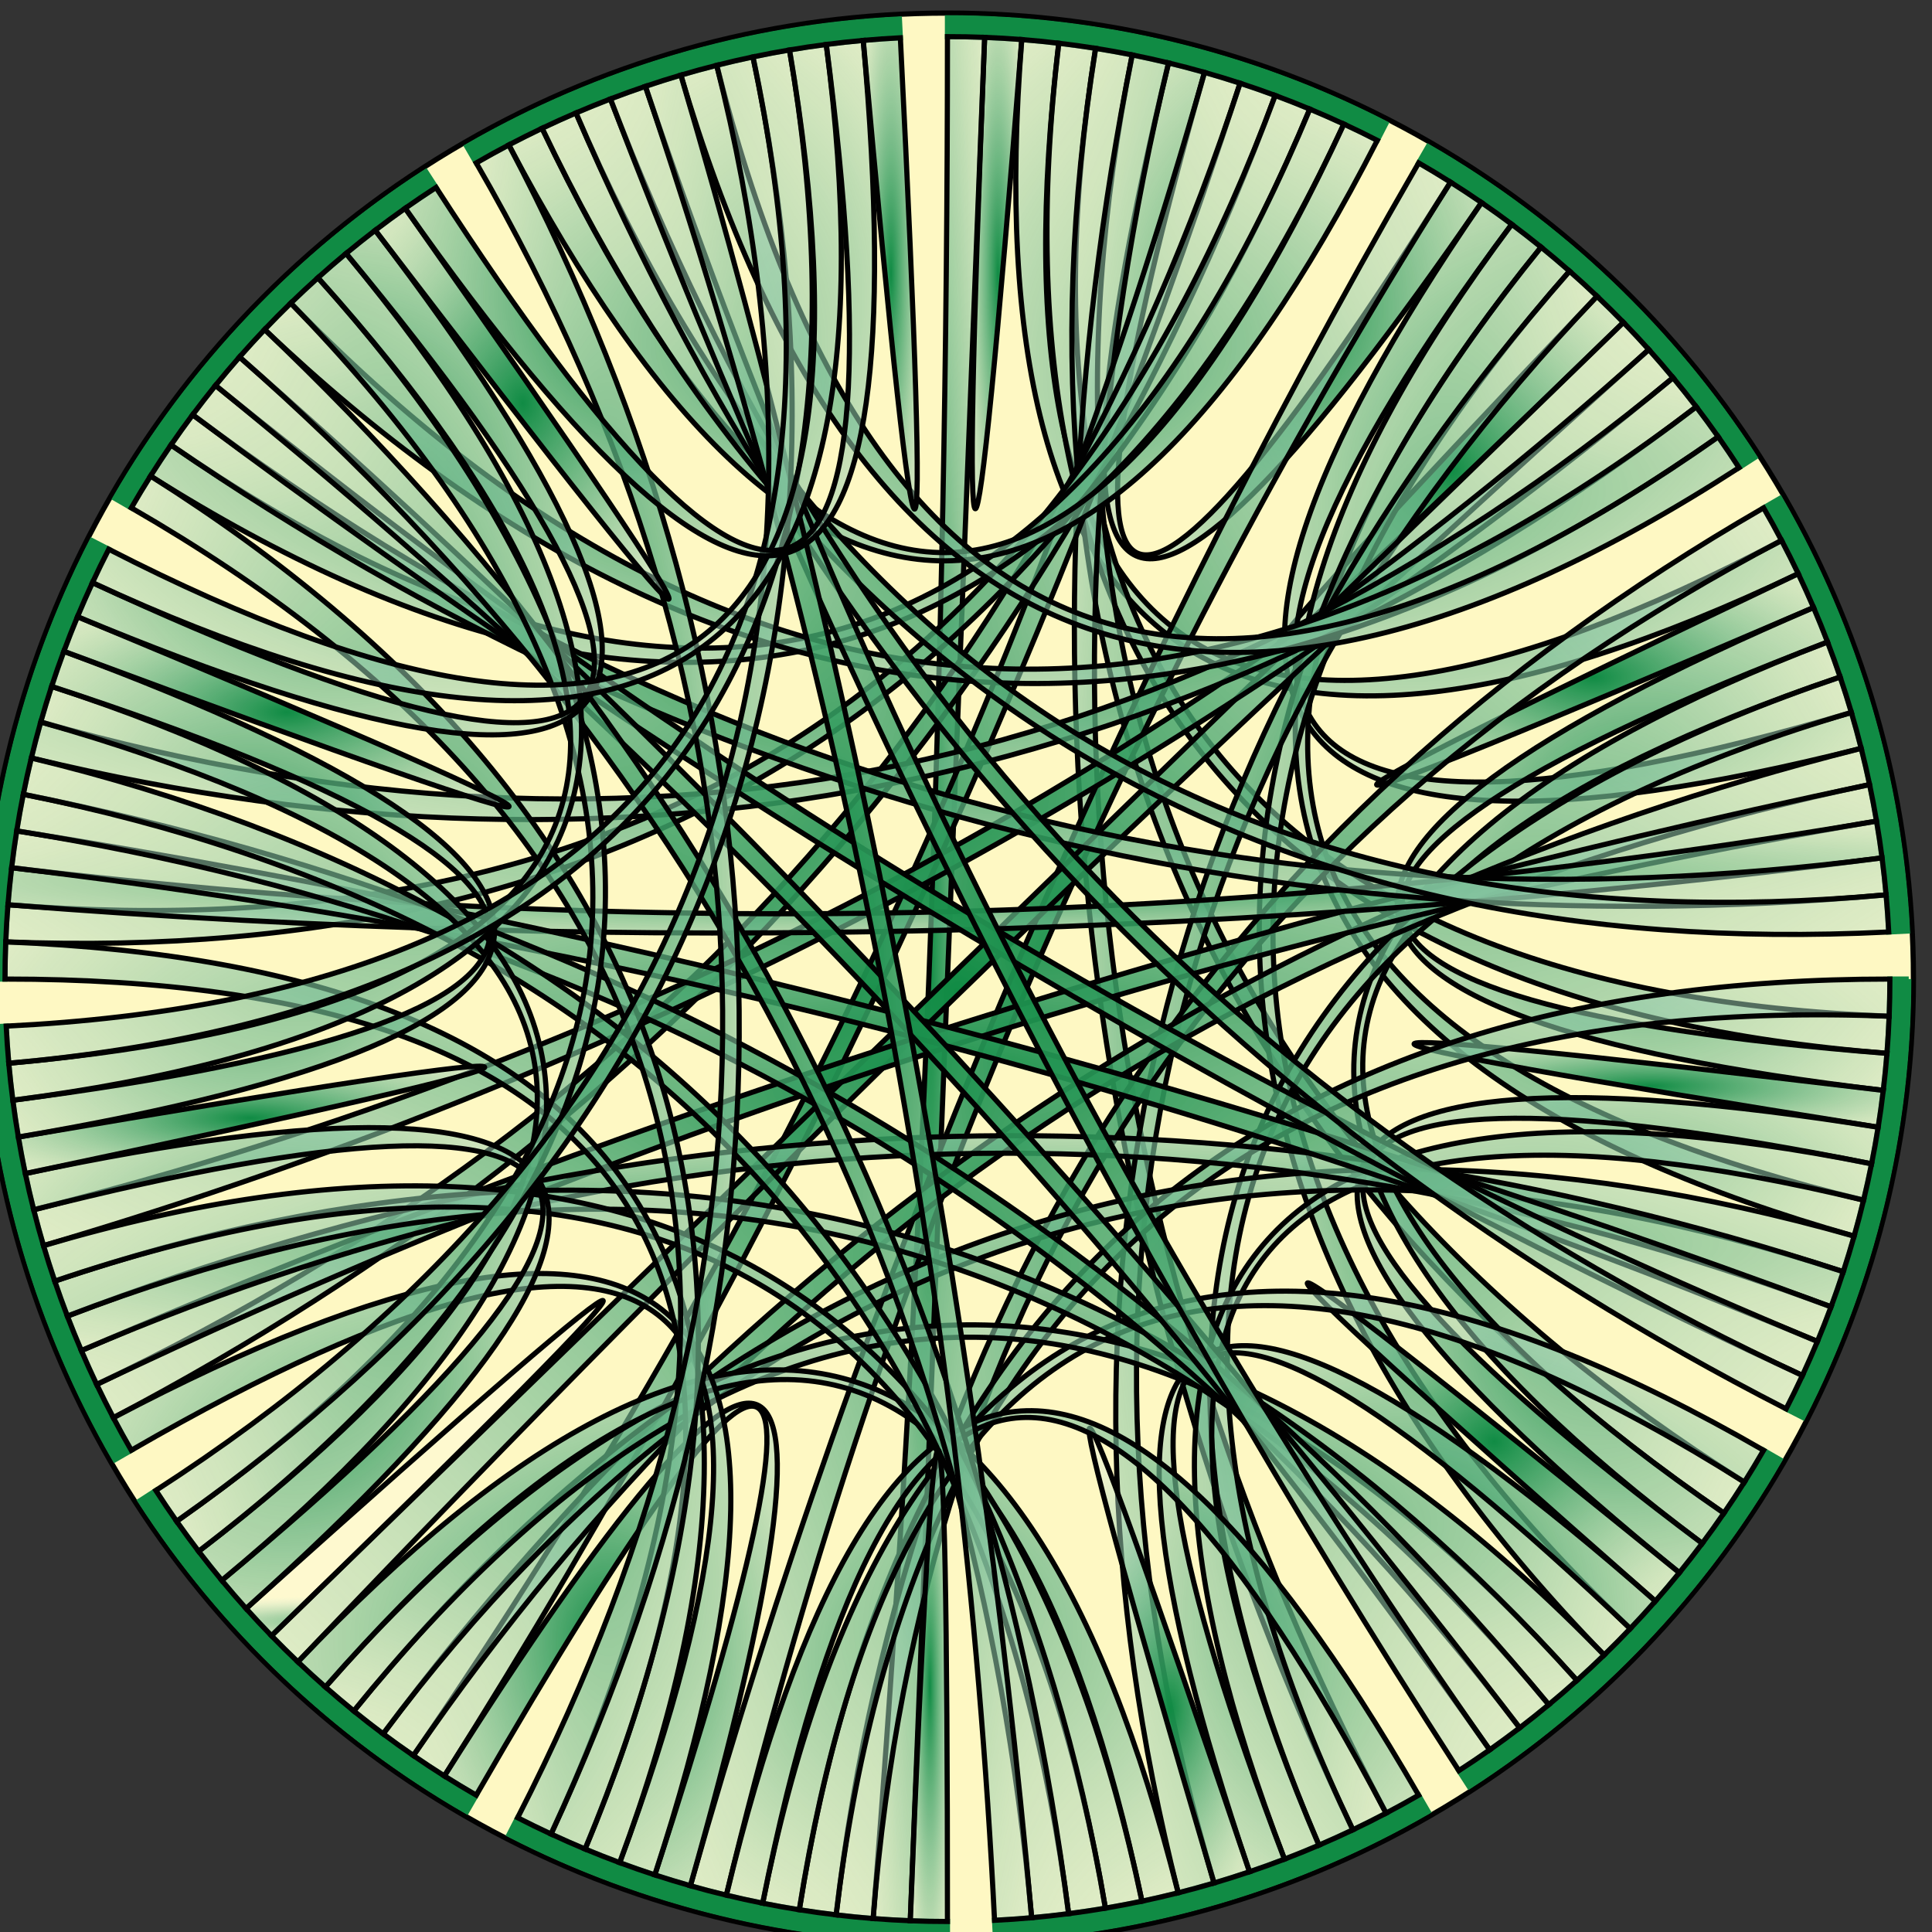 <?xml version="1.0" encoding="utf-8"?>
<!-- Generator: Adobe Illustrator 15.0.0, SVG Export Plug-In . SVG Version: 6.00 Build 0)  -->
<!DOCTYPE svg PUBLIC "-//W3C//DTD SVG 1.1//EN" "http://www.w3.org/Graphics/SVG/1.1/DTD/svg11.dtd">
<svg version="1.1" id="Layer_1" xmlns="http://www.w3.org/2000/svg" xmlns:xlink="http://www.w3.org/1999/xlink" x="0px" y="0px"
	 width="168.1px" height="168.1px" viewBox="0 0 168.1 168.1" enable-background="new 0 0 168.1 168.1" xml:space="preserve">
<rect x="0" y="0" width="168.1" height="168.1" fill="#333333" stroke="none"/>
<g>
	<circle fill="#FEF8C3" stroke="#010101" stroke-width="0.45" cx="82.436" cy="85.187" r="84.049"/>
	<g>
		<path fill="#108B44" stroke="#108B44" stroke-width="0.45" d="M82.436,1.547c13.266,0,26.342,3.155,38.147,9.206l-0.747,1.46
			c-11.574-5.933-24.396-9.025-37.4-9.025V1.547z"/>
		<path fill="#108B44" stroke="#108B44" stroke-width="0.45" d="M124.256,12.751c11.487,6.635,21.233,15.904,28.434,27.048
			l-1.377,0.891c-7.059-10.925-16.613-20.014-27.877-26.517L124.256,12.751z"/>
		<path fill="#108B44" stroke="#108B44" stroke-width="0.45" d="M154.87,43.367c6.634,11.488,10.438,24.391,11.101,37.641
			l-1.638,0.082c-0.649-12.99-4.381-25.64-10.885-36.902L154.87,43.367z"/>
		<path fill="#108B44" stroke="#108B44" stroke-width="0.45" d="M166.075,85.186c0,13.267-3.155,26.343-9.207,38.146l-1.459-0.746
			c5.933-11.574,9.025-24.394,9.025-37.399H166.075z"/>
		<path fill="#108B44" stroke="#108B44" stroke-width="0.45" d="M154.87,127.007c-6.633,11.486-15.903,21.232-27.047,28.434
			l-0.891-1.379c10.924-7.057,20.014-16.611,26.516-27.875L154.87,127.007z"/>
		<path fill="#108B44" stroke="#108B44" stroke-width="0.45" d="M124.256,157.618c-11.488,6.635-24.392,10.439-37.64,11.104
			l-0.082-1.641c12.988-0.646,25.638-4.379,36.9-10.883L124.256,157.618z"/>
		<path fill="#108B44" stroke="#108B44" stroke-width="0.45" d="M82.436,168.825c-13.266,0-26.342-3.154-38.146-9.207l0.748-1.459
			c11.574,5.934,24.394,9.025,37.398,9.025V168.825z"/>
		<path fill="#108B44" stroke="#108B44" stroke-width="0.45" d="M40.615,157.618c-11.487-6.633-21.233-15.9-28.434-27.047
			l1.379-0.889c7.057,10.924,16.611,20.014,27.875,26.516L40.615,157.618z"/>
		<path fill="#108B44" stroke="#108B44" stroke-width="0.45" d="M10.002,127.007C3.368,115.519-0.435,102.616-1.099,89.365
			l1.639-0.082c0.65,12.991,4.382,25.64,10.884,36.903L10.002,127.007z"/>
		<path fill="#108B44" stroke="#108B44" stroke-width="0.45" d="M-1.203,85.186c0-13.266,3.153-26.34,9.205-38.147l1.459,0.748
			C3.53,59.361,0.436,72.182,0.436,85.186H-1.203z"/>
		<path fill="#108B44" stroke="#108B44" stroke-width="0.45" d="M10.002,43.367c6.633-11.488,15.904-21.234,27.047-28.434
			l0.889,1.377c-10.924,7.058-20.012,16.613-26.516,27.877L10.002,43.367z"/>
		<path fill="#108B44" stroke="#108B44" stroke-width="0.45" d="M40.615,12.751c11.49-6.633,24.391-10.437,37.641-11.1l0.082,1.638
			c-12.99,0.65-25.64,4.382-36.902,10.885L40.615,12.751z"/>
		
			<radialGradient id="SVGID_1_" cx="-210.313" cy="326.866" r="1.001" gradientTransform="matrix(4.309 0 0 41.016 993.073 -13382.972)" gradientUnits="userSpaceOnUse">
			<stop  offset="0" style="stop-color:#108B44"/>
			<stop  offset="1" style="stop-color:#FFFFFF;stop-opacity:0.2"/>
		</radialGradient>
		<path fill="url(#SVGID_1_)" stroke="#010101" stroke-width="0.45" d="M85.672,3.25c1.077,0.042,2.153,0.106,3.229,0.191
			C84.592,57.939,83.514,57.874,85.672,3.25z"/>
		
			<radialGradient id="SVGID_2_" cx="-219.555" cy="326.134" r="1" gradientTransform="matrix(32.867 0 0 43.144 7328.58 -14043.839)" gradientUnits="userSpaceOnUse">
			<stop  offset="0" style="stop-color:#108B44"/>
			<stop  offset="1" style="stop-color:#FFFFFF;stop-opacity:0.2"/>
		</radialGradient>
		<path fill="url(#SVGID_2_)" stroke="#010101" stroke-width="0.45" d="M101.672,5.474c1.049,0.254,2.094,0.526,3.131,0.822
			c-14.91,52.594-7.777,55.776,21.403,9.549c0.912,0.576,1.812,1.17,2.701,1.78C97.926,62.666,88.848,58.617,101.672,5.474z"/>
		
			<radialGradient id="SVGID_3_" cx="-220.277" cy="322.691" r="1" gradientTransform="matrix(68.079 0 0 57.104 15118.751 -18395.031)" gradientUnits="userSpaceOnUse">
			<stop  offset="0" style="stop-color:#108B44"/>
			<stop  offset="1" style="stop-color:#FFFFFF;stop-opacity:0.2"/>
		</radialGradient>
		<path fill="url(#SVGID_3_)" stroke="#010101" stroke-width="0.45" d="M88.903,3.442c1.074,0.085,2.148,0.191,3.221,0.319
			c-6.459,54.283,14.507,68.704,62.89,43.26c0.504,0.954,0.985,1.919,1.451,2.893C107.112,73.43,84.592,57.939,88.903,3.442z"/>
		
			<radialGradient id="SVGID_4_" cx="-220.324" cy="318.965" r="1.001" gradientTransform="matrix(73.276 0 0 87.892 16272.249 -27986.621)" gradientUnits="userSpaceOnUse">
			<stop  offset="0" style="stop-color:#108B44"/>
			<stop  offset="1" style="stop-color:#FFFFFF;stop-opacity:0.2"/>
		</radialGradient>
		<path fill="url(#SVGID_4_)" stroke="#010101" stroke-width="0.45" d="M92.122,3.761c1.07,0.127,2.14,0.274,3.205,0.444
			c-8.596,53.986,14.42,82.058,69.045,84.216c-0.043,1.077-0.106,2.153-0.19,3.229C109.684,87.342,85.663,58.045,92.122,3.761z"/>
		
			<radialGradient id="SVGID_5_" cx="-220.167" cy="316.818" r="0.999" gradientTransform="matrix(58.515 0 0 127.452 13005.657 -40311.234)" gradientUnits="userSpaceOnUse">
			<stop  offset="0" style="stop-color:#108B44"/>
			<stop  offset="1" style="stop-color:#FFFFFF;stop-opacity:0.2"/>
		</radialGradient>
		<path fill="url(#SVGID_5_)" stroke="#010101" stroke-width="0.45" d="M95.327,4.206c1.064,0.17,2.127,0.359,3.185,0.571
			c-10.717,53.606,7.037,94.999,53.266,124.177c-0.576,0.912-1.17,1.812-1.781,2.701C104.956,100.677,86.733,58.193,95.327,4.206z"
			/>
		
			<radialGradient id="SVGID_6_" cx="-219.261" cy="315.985" r="1.001" gradientTransform="matrix(27.123 0 0 154.435 6054.009 -48717.074)" gradientUnits="userSpaceOnUse">
			<stop  offset="0" style="stop-color:#108B44"/>
			<stop  offset="1" style="stop-color:#FFFFFF;stop-opacity:0.2"/>
		</radialGradient>
		<path fill="url(#SVGID_6_)" stroke="#010101" stroke-width="0.45" d="M98.512,4.778c1.059,0.212,2.11,0.444,3.16,0.696
			c-12.824,53.143-6.515,103.904,18.93,152.289c-0.955,0.502-1.918,0.984-2.894,1.449C94.194,109.863,87.795,58.385,98.512,4.778z"
			/>
		
			<radialGradient id="SVGID_7_" cx="-216.226" cy="315.756" r="1.002" gradientTransform="matrix(9.701 0 0 163.936 2178.466 -51678.746)" gradientUnits="userSpaceOnUse">
			<stop  offset="0" style="stop-color:#108B44"/>
			<stop  offset="1" style="stop-color:#FFFFFF;stop-opacity:0.2"/>
		</radialGradient>
		<path fill="url(#SVGID_7_)" stroke="#010101" stroke-width="0.45" d="M82.436,3.187c1.08,0,2.158,0.021,3.236,0.062
			C83.514,57.874,81.358,112.497,79.2,167.12c-1.078-0.043-2.155-0.104-3.229-0.189C80.281,112.435,82.436,57.853,82.436,3.187z"/>
		
			<radialGradient id="SVGID_8_" cx="-220.312" cy="316.15" r="1.001" gradientTransform="matrix(71.934 0 0 148.232 15919.871 -46782.949)" gradientUnits="userSpaceOnUse">
			<stop  offset="0" style="stop-color:#108B44"/>
			<stop  offset="1" style="stop-color:#FFFFFF;stop-opacity:0.2"/>
		</radialGradient>
		<path fill="url(#SVGID_8_)" stroke="#010101" stroke-width="0.45" d="M104.803,6.297c1.037,0.294,2.069,0.607,3.096,0.942
			C90.924,59.204,67.846,108.3,38.665,154.527c-0.911-0.574-1.812-1.168-2.7-1.779C66.946,107.705,89.893,58.89,104.803,6.297z"/>
		
			<radialGradient id="SVGID_9_" cx="-220.502" cy="317.284" r="1" gradientTransform="matrix(102.544 0 0 116.113 22670.826 -36775.398)" gradientUnits="userSpaceOnUse">
			<stop  offset="0" style="stop-color:#108B44"/>
			<stop  offset="1" style="stop-color:#FFFFFF;stop-opacity:0.2"/>
		</radialGradient>
		<path fill="url(#SVGID_9_)" stroke="#010101" stroke-width="0.45" d="M107.899,7.24c1.025,0.335,2.043,0.69,3.055,1.065
			C91.942,59.56,58.243,97.908,9.86,123.353c-0.502-0.955-0.984-1.92-1.449-2.893C57.762,96.945,90.924,59.204,107.899,7.24z"/>
		
			<radialGradient id="SVGID_10_" cx="-220.546" cy="320.287" r="1.002" gradientTransform="matrix(113.465 0 0 73.778 25081.518 -23585.086)" gradientUnits="userSpaceOnUse">
			<stop  offset="0" style="stop-color:#108B44"/>
			<stop  offset="1" style="stop-color:#FFFFFF;stop-opacity:0.2"/>
		</radialGradient>
		<path fill="url(#SVGID_10_)" stroke="#010101" stroke-width="0.45" d="M110.952,8.305c1.013,0.375,2.017,0.771,3.013,1.185
			C92.946,59.954,55.122,84.108,0.499,81.949c0.043-1.078,0.105-2.152,0.191-3.229C55.188,83.031,91.942,59.56,110.952,8.305z"/>
		
			<radialGradient id="SVGID_11_" cx="-220.508" cy="324.673" r="0.999" gradientTransform="matrix(103.832 0 0 48.139 22960.873 -15596.077)" gradientUnits="userSpaceOnUse">
			<stop  offset="0" style="stop-color:#108B44"/>
			<stop  offset="1" style="stop-color:#FFFFFF;stop-opacity:0.2"/>
		</radialGradient>
		<path fill="url(#SVGID_11_)" stroke="#010101" stroke-width="0.45" d="M113.965,9.49c0.996,0.416,1.983,0.851,2.963,1.304
			C93.934,60.388,59.323,70.598,13.096,41.416c0.574-0.911,1.168-1.812,1.778-2.701C59.915,69.696,92.946,59.954,113.965,9.49z"/>
		
			<radialGradient id="SVGID_12_" cx="-220.343" cy="328.039" r="0.999" gradientTransform="matrix(75.566 0 0 38.006 16732.445 -12437.544)" gradientUnits="userSpaceOnUse">
			<stop  offset="0" style="stop-color:#108B44"/>
			<stop  offset="1" style="stop-color:#FFFFFF;stop-opacity:0.2"/>
		</radialGradient>
		<path fill="url(#SVGID_12_)" stroke="#010101" stroke-width="0.45" d="M116.928,10.792c0.979,0.455,1.946,0.929,2.908,1.421
			c-24.935,48.648-50.121,48.78-75.566,0.396c0.955-0.502,1.92-0.985,2.895-1.449C70.678,60.511,93.934,60.388,116.928,10.792z"/>
		
			<radialGradient id="SVGID_13_" cx="-219.423" cy="332.115" r="1" gradientTransform="matrix(29.994 0 0 30.287 6707.661 -10017.903)" gradientUnits="userSpaceOnUse">
			<stop  offset="0" style="stop-color:#108B44"/>
			<stop  offset="1" style="stop-color:#FFFFFF;stop-opacity:0.2"/>
		</radialGradient>
		<path fill="url(#SVGID_13_)" stroke="#010101" stroke-width="0.45" d="M138.95,25.773c0.781,0.743,1.549,1.502,2.302,2.275
			C102.04,66.141,101.276,65.383,138.95,25.773z"/>
		
			<radialGradient id="SVGID_14_" cx="-220.036" cy="323.717" r="1.001" gradientTransform="matrix(50.176 0 0 52.084 11177.375 -16816.742)" gradientUnits="userSpaceOnUse">
			<stop  offset="0" style="stop-color:#108B44"/>
			<stop  offset="1" style="stop-color:#FFFFFF;stop-opacity:0.2"/>
		</radialGradient>
		<path fill="url(#SVGID_14_)" stroke="#010101" stroke-width="0.45" d="M128.907,17.626c0.89,0.611,1.767,1.24,2.629,1.888
			c-32.733,43.782-22.885,57.94,29.55,42.477c0.307,1.035,0.59,2.076,0.854,3.121C108.938,78.494,97.926,62.666,128.907,17.626z"/>
		
			<radialGradient id="SVGID_15_" cx="-220.023" cy="318.952" r="1" gradientTransform="matrix(49.447 0 0 88.041 11016.897 -28017.242)" gradientUnits="userSpaceOnUse">
			<stop  offset="0" style="stop-color:#108B44"/>
			<stop  offset="1" style="stop-color:#FFFFFF;stop-opacity:0.2"/>
		</radialGradient>
		<path fill="url(#SVGID_15_)" stroke="#010101" stroke-width="0.45" d="M131.536,19.513c0.865,0.646,1.716,1.309,2.554,1.987
			c-34.437,42.457-25.084,70.097,28.059,82.922c-0.254,1.049-0.527,2.092-0.822,3.131C108.733,92.641,98.803,63.295,131.536,19.513z
			"/>
		
			<radialGradient id="SVGID_16_" cx="-219.53" cy="317.011" r="1.002" gradientTransform="matrix(32.285 0 0 122.501 7213.256 -38751.34)" gradientUnits="userSpaceOnUse">
			<stop  offset="0" style="stop-color:#108B44"/>
			<stop  offset="1" style="stop-color:#FFFFFF;stop-opacity:0.2"/>
		</radialGradient>
		<path fill="url(#SVGID_16_)" stroke="#010101" stroke-width="0.45" d="M134.09,21.501c0.838,0.681,1.662,1.375,2.473,2.089
			c-36.084,41.063-34.322,80.435,5.287,118.111c-0.742,0.781-1.502,1.549-2.275,2.299C101.483,104.791,99.655,63.957,134.09,21.501z
			"/>
		
			<radialGradient id="SVGID_17_" cx="-219.856" cy="316.356" r="1" gradientTransform="matrix(41.871 0 0 141.102 9323.635 -44544.41)" gradientUnits="userSpaceOnUse">
			<stop  offset="0" style="stop-color:#108B44"/>
			<stop  offset="1" style="stop-color:#FFFFFF;stop-opacity:0.2"/>
		</radialGradient>
		<path fill="url(#SVGID_17_)" stroke="#010101" stroke-width="0.45" d="M136.563,23.59c0.811,0.711,1.607,1.438,2.389,2.184
			c-37.676,39.61-48.782,85.63-33.317,138.064c-1.035,0.305-2.076,0.59-3.121,0.854C89.127,111.689,100.479,64.655,136.563,23.59z"
			/>
		
			<radialGradient id="SVGID_18_" cx="-220.257" cy="316.081" r="1.001" gradientTransform="matrix(66.137 0 0 150.726 14660.229 -47552.113)" gradientUnits="userSpaceOnUse">
			<stop  offset="0" style="stop-color:#108B44"/>
			<stop  offset="1" style="stop-color:#FFFFFF;stop-opacity:0.2"/>
		</radialGradient>
		<path fill="url(#SVGID_18_)" stroke="#010101" stroke-width="0.45" d="M123.436,14.173c0.936,0.54,1.857,1.097,2.771,1.673
			c-29.181,46.227-50.183,95.912-63.008,149.052c-1.049-0.252-2.092-0.525-3.131-0.82C74.981,111.484,96.104,61.515,123.436,14.173z
			"/>
		
			<radialGradient id="SVGID_19_" cx="-220.568" cy="317.264" r="1.001" gradientTransform="matrix(119.84 0 0 116.552 26516.273 -36891.395)" gradientUnits="userSpaceOnUse">
			<stop  offset="0" style="stop-color:#108B44"/>
			<stop  offset="1" style="stop-color:#FFFFFF;stop-opacity:0.2"/>
		</radialGradient>
		<path fill="url(#SVGID_19_)" stroke="#010101" stroke-width="0.45" d="M141.252,28.049c0.752,0.772,1.487,1.562,2.209,2.364
			C102.777,66.93,63.598,104.99,25.92,144.601c-0.781-0.744-1.548-1.502-2.3-2.277C62.829,104.232,102.04,66.141,141.252,28.049z"/>
		
			<radialGradient id="SVGID_20_" cx="-220.629" cy="319.844" r="1" gradientTransform="matrix(142.642 0 0 77.969 31545.203 -24868.551)" gradientUnits="userSpaceOnUse">
			<stop  offset="0" style="stop-color:#108B44"/>
			<stop  offset="1" style="stop-color:#FFFFFF;stop-opacity:0.2"/>
		</radialGradient>
		<path fill="url(#SVGID_20_)" stroke="#010101" stroke-width="0.45" d="M143.461,30.413c0.721,0.804,1.424,1.62,2.112,2.451
			c-42.091,34.88-89.354,60.054-141.789,75.518c-0.305-1.033-0.59-2.074-0.854-3.121C55.934,91.877,102.778,66.93,143.461,30.413z"
			/>
		
			<radialGradient id="SVGID_21_" cx="-220.635" cy="327.855" r="1.001" gradientTransform="matrix(144.865 0 0 38.447 32037.207 -12552.841)" gradientUnits="userSpaceOnUse">
			<stop  offset="0" style="stop-color:#108B44"/>
			<stop  offset="1" style="stop-color:#FFFFFF;stop-opacity:0.2"/>
		</radialGradient>
		<path fill="url(#SVGID_21_)" stroke="#010101" stroke-width="0.45" d="M145.574,32.865c0.688,0.83,1.359,1.674,2.017,2.531
			C104.155,68.59,55.865,78.776,2.725,65.949c0.252-1.049,0.527-2.094,0.82-3.131C56.139,77.731,103.483,67.744,145.574,32.865z"/>
		
			<radialGradient id="SVGID_22_" cx="-220.588" cy="330.526" r="1.002" gradientTransform="matrix(126.481 0 0 32.891 27986.365 -10828.633)" gradientUnits="userSpaceOnUse">
			<stop  offset="0" style="stop-color:#108B44"/>
			<stop  offset="1" style="stop-color:#FFFFFF;stop-opacity:0.2"/>
		</radialGradient>
		<path fill="url(#SVGID_22_)" stroke="#010101" stroke-width="0.45" d="M147.59,35.396c0.653,0.857,1.293,1.727,1.912,2.609
			c-44.712,31.454-86.871,28.342-126.48-9.334c0.744-0.781,1.502-1.55,2.277-2.302C63.391,65.58,104.155,68.59,147.59,35.396z"/>
		
			<radialGradient id="SVGID_23_" cx="-220.452" cy="323.947" r="1.002" gradientTransform="matrix(92.073 0 0 51.085 20402.92 -16517.697)" gradientUnits="userSpaceOnUse">
			<stop  offset="0" style="stop-color:#108B44"/>
			<stop  offset="1" style="stop-color:#FFFFFF;stop-opacity:0.2"/>
		</radialGradient>
		<path fill="url(#SVGID_23_)" stroke="#010101" stroke-width="0.45" d="M149.502,38.006c0.62,0.883,1.225,1.776,1.811,2.684
			C105.395,70.354,74.702,58.97,59.24,6.536c1.033-0.307,2.074-0.591,3.121-0.854C75.743,58.685,104.79,69.459,149.502,38.006z"/>
		
			<radialGradient id="SVGID_24_" cx="-219.745" cy="345.125" r="1.001" gradientTransform="matrix(38.017 0 0 18.373 8492.708 -6282.04)" gradientUnits="userSpaceOnUse">
			<stop  offset="0" style="stop-color:#108B44"/>
			<stop  offset="1" style="stop-color:#FFFFFF;stop-opacity:0.2"/>
		</radialGradient>
		<path fill="url(#SVGID_24_)" stroke="#010101" stroke-width="0.45" d="M156.463,49.913c0.463,0.976,0.907,1.957,1.334,2.948
			C107.557,74.41,107.112,73.43,156.463,49.913z"/>
		
			<radialGradient id="SVGID_25_" cx="-219.874" cy="326.515" r="1" gradientTransform="matrix(42.607 0 0 42.011 9511.033 -13643.257)" gradientUnits="userSpaceOnUse">
			<stop  offset="0" style="stop-color:#108B44"/>
			<stop  offset="1" style="stop-color:#FFFFFF;stop-opacity:0.2"/>
		</radialGradient>
		<path fill="url(#SVGID_25_)" stroke="#010101" stroke-width="0.45" d="M157.797,52.862c0.424,0.991,0.83,1.991,1.217,2.999
			c-51.053,19.551-49.33,31.481,5.168,35.792c-0.086,1.074-0.191,2.148-0.32,3.219C109.577,88.413,107.557,74.41,157.797,52.862z"/>
		
			<radialGradient id="SVGID_26_" cx="-219.867" cy="319.799" r="1" gradientTransform="matrix(42.32 0 0 78.427 9443.807 -24985.879)" gradientUnits="userSpaceOnUse">
			<stop  offset="0" style="stop-color:#108B44"/>
			<stop  offset="1" style="stop-color:#FFFFFF;stop-opacity:0.2"/>
		</radialGradient>
		<path fill="url(#SVGID_26_)" stroke="#010101" stroke-width="0.45" d="M159.014,55.861c0.385,1.008,0.75,2.021,1.096,3.044
			c-51.781,17.521-55.152,41.772-10.113,72.752c-0.61,0.891-1.239,1.766-1.887,2.631C104.327,101.554,107.961,75.41,159.014,55.861z
			"/>
		
			<radialGradient id="SVGID_27_" cx="-220.107" cy="318.029" r="1.001" gradientTransform="matrix(54.299 0 0 101.642 12085.467 -32215.199)" gradientUnits="userSpaceOnUse">
			<stop  offset="0" style="stop-color:#108B44"/>
			<stop  offset="1" style="stop-color:#FFFFFF;stop-opacity:0.2"/>
		</radialGradient>
		<path fill="url(#SVGID_27_)" stroke="#010101" stroke-width="0.45" d="M160.11,58.905c0.346,1.022,0.672,2.05,0.978,3.085
			c-52.435,15.465-66.894,47.872-43.377,97.222c-0.976,0.465-1.957,0.908-2.949,1.334C93.211,110.306,108.327,76.426,160.11,58.905z
			"/>
		
			<radialGradient id="SVGID_28_" cx="-220.394" cy="317" r="1" gradientTransform="matrix(82.263 0 0 122.745 18243.975 -38804.605)" gradientUnits="userSpaceOnUse">
			<stop  offset="0" style="stop-color:#108B44"/>
			<stop  offset="1" style="stop-color:#FFFFFF;stop-opacity:0.2"/>
		</radialGradient>
		<path fill="url(#SVGID_28_)" stroke="#010101" stroke-width="0.45" d="M153.448,44.187c0.541,0.934,1.062,1.879,1.562,2.834
			c-48.383,25.444-74.73,65.414-79.041,119.91c-1.076-0.084-2.15-0.191-3.222-0.318C79.206,112.327,106.108,71.52,153.448,44.187z"
			/>
		
			<radialGradient id="SVGID_29_" cx="-220.595" cy="318.985" r="1" gradientTransform="matrix(129.336 0 0 87.635 28628.982 -27845.301)" gradientUnits="userSpaceOnUse">
			<stop  offset="0" style="stop-color:#108B44"/>
			<stop  offset="1" style="stop-color:#FFFFFF;stop-opacity:0.2"/>
		</radialGradient>
		<path fill="url(#SVGID_29_)" stroke="#010101" stroke-width="0.45" d="M161.942,65.112c0.264,1.047,0.508,2.098,0.729,3.152
			c-53.488,11.283-95.726,39.441-126.705,84.481c-0.89-0.609-1.767-1.238-2.632-1.887C66.069,107.076,108.938,78.494,161.942,65.112
			z"/>
		
			<radialGradient id="SVGID_30_" cx="-220.657" cy="323.693" r="1" gradientTransform="matrix(156.2 0 0 52.195 34551.781 -16800.873)" gradientUnits="userSpaceOnUse">
			<stop  offset="0" style="stop-color:#108B44"/>
			<stop  offset="1" style="stop-color:#FFFFFF;stop-opacity:0.2"/>
		</radialGradient>
		<path fill="url(#SVGID_30_)" stroke="#010101" stroke-width="0.45" d="M162.67,68.264c0.223,1.057,0.426,2.115,0.604,3.18
			C109.382,80.606,57.761,96.945,8.409,120.46c-0.465-0.975-0.907-1.957-1.334-2.949C57.317,95.962,109.182,79.547,162.67,68.264z"
			/>
		
			<radialGradient id="SVGID_31_" cx="-220.669" cy="374.469" r="1" gradientTransform="matrix(163.064 0 0 9.736 36065.34 -3569.409)" gradientUnits="userSpaceOnUse">
			<stop  offset="0" style="stop-color:#108B44"/>
			<stop  offset="1" style="stop-color:#FFFFFF;stop-opacity:0.2"/>
		</radialGradient>
		<path fill="url(#SVGID_31_)" stroke="#010101" stroke-width="0.45" d="M163.276,71.444c0.182,1.062,0.342,2.131,0.48,3.199
			c-54.213,7.029-108.568,8.389-163.064,4.078c0.086-1.074,0.191-2.148,0.318-3.221C55.295,81.957,109.383,80.606,163.276,71.444z"
			/>
		
			<radialGradient id="SVGID_32_" cx="-220.643" cy="326.259" r="1.001" gradientTransform="matrix(149.232 0 0 42.773 33016.492 -13897.388)" gradientUnits="userSpaceOnUse">
			<stop  offset="0" style="stop-color:#108B44"/>
			<stop  offset="1" style="stop-color:#FFFFFF;stop-opacity:0.2"/>
		</radialGradient>
		<path fill="url(#SVGID_32_)" stroke="#010101" stroke-width="0.45" d="M163.756,74.643c0.139,1.07,0.256,2.143,0.352,3.217
			C109.66,82.744,59.916,69.696,14.876,38.715c0.612-0.89,1.241-1.767,1.887-2.629C60.545,68.821,109.542,81.672,163.756,74.643z"/>
		
			<radialGradient id="SVGID_33_" cx="-220.56" cy="320.552" r="1.002" gradientTransform="matrix(117.17 0 0 71.477 25948.658 -22866.457)" gradientUnits="userSpaceOnUse">
			<stop  offset="0" style="stop-color:#108B44"/>
			<stop  offset="1" style="stop-color:#FFFFFF;stop-opacity:0.2"/>
		</radialGradient>
		<path fill="url(#SVGID_33_)" stroke="#010101" stroke-width="0.45" d="M164.108,77.86c0.098,1.076,0.172,2.152,0.228,3.23
			c-54.601,2.73-93.656-20.579-117.171-69.93c0.974-0.464,1.955-0.909,2.947-1.334C71.661,60.066,109.659,82.744,164.108,77.86z"/>
		
			<radialGradient id="SVGID_34_" cx="-219.827" cy="394.608" r="0.998" gradientTransform="matrix(40.824 0 0 7.361 9117.745 -2810.193)" gradientUnits="userSpaceOnUse">
			<stop  offset="0" style="stop-color:#108B44"/>
			<stop  offset="1" style="stop-color:#FFFFFF;stop-opacity:0.2"/>
		</radialGradient>
		<path fill="url(#SVGID_34_)" stroke="#010101" stroke-width="0.45" d="M163.862,94.87c-0.127,1.073-0.274,2.143-0.445,3.206
			C109.43,89.483,109.577,88.413,163.862,94.87z"/>
		
			<radialGradient id="SVGID_35_" cx="-219.939" cy="326.749" r="1.001" gradientTransform="matrix(45.331 0 0 41.338 10110.74 -13390.956)" gradientUnits="userSpaceOnUse">
			<stop  offset="0" style="stop-color:#108B44"/>
			<stop  offset="1" style="stop-color:#FFFFFF;stop-opacity:0.2"/>
		</radialGradient>
		<path fill="url(#SVGID_35_)" stroke="#010101" stroke-width="0.45" d="M163.415,98.076c-0.17,1.066-0.358,2.127-0.571,3.187
			c-53.605-10.718-58.517,0.291-14.734,33.023c-0.645,0.863-1.309,1.717-1.988,2.555C103.663,102.406,109.43,89.483,163.415,98.076z
			"/>
		
			<radialGradient id="SVGID_36_" cx="-220.172" cy="321.652" r="1" gradientTransform="matrix(58.92 0 0 63.29 13105.89 -20227.131)" gradientUnits="userSpaceOnUse">
			<stop  offset="0" style="stop-color:#108B44"/>
			<stop  offset="1" style="stop-color:#FFFFFF;stop-opacity:0.2"/>
		</radialGradient>
		<path fill="url(#SVGID_36_)" stroke="#010101" stroke-width="0.45" d="M162.844,101.263c-0.211,1.059-0.443,2.11-0.695,3.16
			c-53.143-12.825-68.938,5.883-47.389,56.123c-0.99,0.426-1.99,0.832-2.998,1.217C92.211,110.712,109.239,90.545,162.844,101.263z"
			/>
		
			<radialGradient id="SVGID_37_" cx="-220.468" cy="319.514" r="1" gradientTransform="matrix(94.891 0 0 81.426 21037.412 -25890.797)" gradientUnits="userSpaceOnUse">
			<stop  offset="0" style="stop-color:#108B44"/>
			<stop  offset="1" style="stop-color:#FFFFFF;stop-opacity:0.2"/>
		</radialGradient>
		<path fill="url(#SVGID_37_)" stroke="#010101" stroke-width="0.45" d="M164.436,85.186c0,1.078-0.021,2.158-0.062,3.236
			c-54.625-2.158-85.166,23.905-91.623,78.188c-1.071-0.127-2.141-0.273-3.204-0.445C78.139,112.181,109.77,85.186,164.436,85.186z"
			/>
		
			<radialGradient id="SVGID_38_" cx="-220.599" cy="324.422" r="1.002" gradientTransform="matrix(130.545 0 0 49.121 28894.109 -15809.53)" gradientUnits="userSpaceOnUse">
			<stop  offset="0" style="stop-color:#108B44"/>
			<stop  offset="1" style="stop-color:#FFFFFF;stop-opacity:0.2"/>
		</radialGradient>
		<path fill="url(#SVGID_38_)" stroke="#010101" stroke-width="0.45" d="M161.325,107.554c-0.293,1.037-0.608,2.067-0.942,3.094
			c-51.965-16.974-94.314-3.57-127.05,40.213c-0.862-0.646-1.715-1.309-2.553-1.988C65.219,106.414,108.733,92.641,161.325,107.554z
			"/>
		
			<radialGradient id="SVGID_39_" cx="-220.653" cy="344.553" r="0.998" gradientTransform="matrix(154.523 0 0 18.696 34179.25 -6333.529)" gradientUnits="userSpaceOnUse">
			<stop  offset="0" style="stop-color:#108B44"/>
			<stop  offset="1" style="stop-color:#FFFFFF;stop-opacity:0.2"/>
		</radialGradient>
		<path fill="url(#SVGID_39_)" stroke="#010101" stroke-width="0.45" d="M160.383,110.648c-0.336,1.025-0.689,2.045-1.064,3.057
			C108.063,94.692,57.317,95.962,7.075,117.511c-0.426-0.992-0.83-1.99-1.217-2.998C56.909,94.961,108.417,93.674,160.383,110.648z"
			/>
		
			<radialGradient id="SVGID_40_" cx="-220.66" cy="325.73" r="0.999" gradientTransform="matrix(158.307 0 0 44.42 35012.32 -14374.534)" gradientUnits="userSpaceOnUse">
			<stop  offset="0" style="stop-color:#108B44"/>
			<stop  offset="1" style="stop-color:#FFFFFF;stop-opacity:0.2"/>
		</radialGradient>
		<path fill="url(#SVGID_40_)" stroke="#010101" stroke-width="0.45" d="M159.319,113.702c-0.377,1.014-0.771,2.018-1.186,3.014
			C107.667,95.696,55.295,81.957,1.01,75.5c0.127-1.07,0.274-2.141,0.444-3.205C55.444,80.891,108.063,94.692,159.319,113.702z"/>
		
			<radialGradient id="SVGID_41_" cx="-220.626" cy="319.104" r="1.001" gradientTransform="matrix(141.37 0 0 86.145 31277.328 -27412.734)" gradientUnits="userSpaceOnUse">
			<stop  offset="0" style="stop-color:#108B44"/>
			<stop  offset="1" style="stop-color:#FFFFFF;stop-opacity:0.2"/>
		</radialGradient>
		<path fill="url(#SVGID_41_)" stroke="#010101" stroke-width="0.45" d="M158.133,116.716c-0.416,0.996-0.851,1.98-1.304,2.961
			C107.235,96.683,60.545,68.821,16.762,36.086c0.646-0.864,1.309-1.716,1.987-2.554C61.206,67.969,107.667,95.696,158.133,116.716z
			"/>
		
			<radialGradient id="SVGID_42_" cx="-220.52" cy="317.381" r="1.001" gradientTransform="matrix(106.718 0 0 113.976 23636.951 -36108.34)" gradientUnits="userSpaceOnUse">
			<stop  offset="0" style="stop-color:#108B44"/>
			<stop  offset="1" style="stop-color:#FFFFFF;stop-opacity:0.2"/>
		</radialGradient>
		<path fill="url(#SVGID_42_)" stroke="#010101" stroke-width="0.45" d="M156.829,119.677c-0.455,0.979-0.928,1.947-1.42,2.908
			C106.762,97.654,71.661,60.066,50.112,9.826c0.992-0.425,1.992-0.831,2.998-1.217C72.659,59.661,107.235,96.683,156.829,119.677z"
			/>
		
			<radialGradient id="SVGID_43_" cx="-219.534" cy="333.991" r="1" gradientTransform="matrix(32.373 0 0 27.696 7236.959 -9124.797)" gradientUnits="userSpaceOnUse">
			<stop  offset="0" style="stop-color:#108B44"/>
			<stop  offset="1" style="stop-color:#FFFFFF;stop-opacity:0.2"/>
		</radialGradient>
		<path fill="url(#SVGID_43_)" stroke="#010101" stroke-width="0.45" d="M146.12,136.841c-0.68,0.838-1.375,1.662-2.088,2.473
			C102.969,103.23,103.663,102.406,146.12,136.841z"/>
		
			<radialGradient id="SVGID_44_" cx="-219.883" cy="325.325" r="1.002" gradientTransform="matrix(42.964 0 0 45.776 9569.702 -14751.979)" gradientUnits="userSpaceOnUse">
			<stop  offset="0" style="stop-color:#108B44"/>
			<stop  offset="1" style="stop-color:#FFFFFF;stop-opacity:0.2"/>
		</radialGradient>
		<path fill="url(#SVGID_44_)" stroke="#010101" stroke-width="0.45" d="M144.032,139.314c-0.711,0.811-1.438,1.605-2.184,2.389
			c-39.609-37.678-49.64-30.989-30.088,20.061c-1.008,0.387-2.021,0.752-3.045,1.098C91.198,111.076,102.969,103.23,144.032,139.314
			z"/>
		
			<radialGradient id="SVGID_45_" cx="-220.425" cy="324.253" r="1" gradientTransform="matrix(87.091 0 0 49.793 19306.76 -16004.241)" gradientUnits="userSpaceOnUse">
			<stop  offset="0" style="stop-color:#108B44"/>
			<stop  offset="1" style="stop-color:#FFFFFF;stop-opacity:0.2"/>
		</radialGradient>
		<path fill="url(#SVGID_45_)" stroke="#010101" stroke-width="0.45" d="M153.448,126.187c-0.539,0.934-1.096,1.857-1.672,2.77
			c-46.229-29.18-73.639-16.775-82.231,37.211c-1.066-0.17-2.128-0.361-3.187-0.572C77.077,111.99,106.108,98.853,153.448,126.187z"
			/>
		
			<radialGradient id="SVGID_46_" cx="-220.538" cy="330.735" r="1" gradientTransform="matrix(111.265 0 0 32.522 24622.096 -10623.621)" gradientUnits="userSpaceOnUse">
			<stop  offset="0" style="stop-color:#108B44"/>
			<stop  offset="1" style="stop-color:#FFFFFF;stop-opacity:0.2"/>
		</radialGradient>
		<path fill="url(#SVGID_46_)" stroke="#010101" stroke-width="0.45" d="M139.574,144.001c-0.772,0.752-1.562,1.486-2.364,2.209
			c-36.517-40.683-71.99-39.796-106.429,2.66c-0.838-0.68-1.662-1.377-2.473-2.088C64.395,105.72,101.483,104.791,139.574,144.001z"
			/>
		
			<radialGradient id="SVGID_47_" cx="-220.604" cy="325.624" r="1.001" gradientTransform="matrix(132.447 0 0 44.768 29289.285 -14451.491)" gradientUnits="userSpaceOnUse">
			<stop  offset="0" style="stop-color:#108B44"/>
			<stop  offset="1" style="stop-color:#FFFFFF;stop-opacity:0.2"/>
		</radialGradient>
		<path fill="url(#SVGID_47_)" stroke="#010101" stroke-width="0.45" d="M137.208,146.21c-0.803,0.721-1.618,1.426-2.45,2.111
			c-34.881-42.09-77.849-53.36-128.898-33.809c-0.387-1.008-0.752-2.023-1.098-3.045C56.545,93.948,100.694,105.529,137.208,146.21z
			"/>
		
			<radialGradient id="SVGID_48_" cx="-220.607" cy="319.531" r="1.002" gradientTransform="matrix(133.303 0 0 81.23 29475.553 -25845.664)" gradientUnits="userSpaceOnUse">
			<stop  offset="0" style="stop-color:#108B44"/>
			<stop  offset="1" style="stop-color:#FFFFFF;stop-opacity:0.2"/>
		</radialGradient>
		<path fill="url(#SVGID_48_)" stroke="#010101" stroke-width="0.45" d="M134.758,148.323c-0.83,0.689-1.675,1.361-2.531,2.016
			C99.032,106.904,55.444,80.891,1.454,72.295c0.17-1.064,0.361-2.129,0.572-3.186C55.633,79.826,99.877,106.232,134.758,148.323z"
			/>
		
			<radialGradient id="SVGID_49_" cx="-220.546" cy="317.065" r="1.002" gradientTransform="matrix(113.476 0 0 121.194 25102.137 -38334.574)" gradientUnits="userSpaceOnUse">
			<stop  offset="0" style="stop-color:#108B44"/>
			<stop  offset="1" style="stop-color:#FFFFFF;stop-opacity:0.2"/>
		</radialGradient>
		<path fill="url(#SVGID_49_)" stroke="#010101" stroke-width="0.45" d="M132.227,150.339c-0.857,0.654-1.728,1.293-2.609,1.914
			C98.161,107.541,61.206,67.969,18.749,33.533c0.681-0.838,1.378-1.662,2.089-2.473C61.905,67.145,99.032,106.904,132.227,150.339z
			"/>
		
			<radialGradient id="SVGID_50_" cx="-220.351" cy="316.197" r="1" gradientTransform="matrix(76.507 0 0 146.55 16949.75 -46257.949)" gradientUnits="userSpaceOnUse">
			<stop  offset="0" style="stop-color:#108B44"/>
			<stop  offset="1" style="stop-color:#FFFFFF;stop-opacity:0.2"/>
		</radialGradient>
		<path fill="url(#SVGID_50_)" stroke="#010101" stroke-width="0.45" d="M129.616,152.253c-0.883,0.619-1.776,1.225-2.684,1.809
			C97.269,108.146,72.659,59.662,53.109,8.61c1.008-0.386,2.023-0.752,3.045-1.098C73.676,59.295,98.161,107.541,129.616,152.253z"
			/>
		
			<radialGradient id="SVGID_51_" cx="-217.666" cy="332.277" r="1" gradientTransform="matrix(13.96 0 0 30.043 3140.403 -9833.885)" gradientUnits="userSpaceOnUse">
			<stop  offset="0" style="stop-color:#108B44"/>
			<stop  offset="1" style="stop-color:#FFFFFF;stop-opacity:0.2"/>
		</radialGradient>
		<path fill="url(#SVGID_51_)" stroke="#010101" stroke-width="0.45" d="M108.717,162.861c-1.021,0.346-2.05,0.672-3.084,0.977
			C90.167,111.404,91.198,111.076,108.717,162.861z"/>
		
			<radialGradient id="SVGID_52_" cx="-220.189" cy="326.271" r="1.002" gradientTransform="matrix(60.237 0 0 42.727 13356.754 -13796.478)" gradientUnits="userSpaceOnUse">
			<stop  offset="0" style="stop-color:#108B44"/>
			<stop  offset="1" style="stop-color:#FFFFFF;stop-opacity:0.2"/>
		</radialGradient>
		<path fill="url(#SVGID_52_)" stroke="#010101" stroke-width="0.45" d="M123.436,156.198c-0.934,0.539-1.879,1.062-2.834,1.562
			c-25.443-48.384-43.523-45.773-54.242,7.832c-1.059-0.211-2.111-0.443-3.16-0.697C76.024,111.757,96.104,108.859,123.436,156.198z
			"/>
		
			<radialGradient id="SVGID_53_" cx="-220.352" cy="325.404" r="1" gradientTransform="matrix(76.59 0 0 45.505 16941.055 -14664.866)" gradientUnits="userSpaceOnUse">
			<stop  offset="0" style="stop-color:#108B44"/>
			<stop  offset="1" style="stop-color:#FFFFFF;stop-opacity:0.2"/>
		</radialGradient>
		<path fill="url(#SVGID_53_)" stroke="#010101" stroke-width="0.45" d="M102.512,164.691c-1.047,0.264-2.099,0.508-3.152,0.73
			c-11.283-53.49-34.965-59.701-71.051-18.639c-0.812-0.713-1.605-1.438-2.389-2.184C63.598,104.991,89.127,111.689,102.512,164.691
			z"/>
		
			<radialGradient id="SVGID_54_" cx="-220.47" cy="321.72" r="0.997" gradientTransform="matrix(95.573 0 0 62.846 21122.606 -20084.062)" gradientUnits="userSpaceOnUse">
			<stop  offset="0" style="stop-color:#108B44"/>
			<stop  offset="1" style="stop-color:#FFFFFF;stop-opacity:0.2"/>
		</radialGradient>
		<path fill="url(#SVGID_54_)" stroke="#010101" stroke-width="0.45" d="M99.36,165.421c-1.057,0.223-2.115,0.424-3.18,0.604
			c-9.162-53.891-39.635-72.077-91.418-54.557c-0.347-1.021-0.672-2.052-0.978-3.086C56.219,92.918,88.075,111.931,99.36,165.421z"
			/>
		
			<radialGradient id="SVGID_55_" cx="-220.463" cy="318.094" r="1" gradientTransform="matrix(94.152 0 0 100.556 20806.176 -31870.016)" gradientUnits="userSpaceOnUse">
			<stop  offset="0" style="stop-color:#108B44"/>
			<stop  offset="1" style="stop-color:#FFFFFF;stop-opacity:0.2"/>
		</radialGradient>
		<path fill="url(#SVGID_55_)" stroke="#010101" stroke-width="0.45" d="M96.18,166.027c-1.064,0.182-2.131,0.34-3.201,0.479
			C85.951,112.292,55.633,79.828,2.028,69.11c0.211-1.057,0.443-2.111,0.697-3.158C55.865,78.776,87.018,112.134,96.18,166.027z"/>
		
			<radialGradient id="SVGID_56_" cx="-220.315" cy="316.449" r="1" gradientTransform="matrix(72.141 0 0 138.187 15950.586 -43631.363)" gradientUnits="userSpaceOnUse">
			<stop  offset="0" style="stop-color:#108B44"/>
			<stop  offset="1" style="stop-color:#FFFFFF;stop-opacity:0.2"/>
		</radialGradient>
		<path fill="url(#SVGID_56_)" stroke="#010101" stroke-width="0.45" d="M92.979,166.505c-1.068,0.139-2.141,0.258-3.217,0.354
			C84.879,112.411,61.905,67.145,20.838,31.06c0.713-0.812,1.44-1.607,2.184-2.389C62.631,66.348,85.95,112.29,92.979,166.505z"/>
		
			<radialGradient id="SVGID_57_" cx="-219.587" cy="315.835" r="1.002" gradientTransform="matrix(33.608 0 0 160.548 7452.844 -50620.02)" gradientUnits="userSpaceOnUse">
			<stop  offset="0" style="stop-color:#108B44"/>
			<stop  offset="1" style="stop-color:#FFFFFF;stop-opacity:0.2"/>
		</radialGradient>
		<path fill="url(#SVGID_57_)" stroke="#010101" stroke-width="0.45" d="M89.762,166.859c-1.074,0.096-2.15,0.172-3.228,0.225
			C83.803,112.486,73.676,59.295,56.155,7.512c1.021-0.347,2.051-0.671,3.086-0.977C74.702,58.97,84.879,112.409,89.762,166.859z"/>
		
			<radialGradient id="SVGID_58_" cx="-206.783" cy="326.866" r="0.999" gradientTransform="matrix(3.235 0 0 41.016 749.844 -13260.065)" gradientUnits="userSpaceOnUse">
			<stop  offset="0" style="stop-color:#108B44"/>
			<stop  offset="1" style="stop-color:#FFFFFF;stop-opacity:0.2"/>
		</radialGradient>
		<path fill="url(#SVGID_58_)" stroke="#010101" stroke-width="0.45" d="M82.436,167.187c-1.078,0-2.156-0.021-3.234-0.064
			C81.358,112.497,82.436,112.521,82.436,167.187z"/>
		
			<radialGradient id="SVGID_59_" cx="-219.368" cy="326.523" r="1" gradientTransform="matrix(28.968 0 0 41.986 6407.683 -13566.503)" gradientUnits="userSpaceOnUse">
			<stop  offset="0" style="stop-color:#108B44"/>
			<stop  offset="1" style="stop-color:#FFFFFF;stop-opacity:0.2"/>
		</radialGradient>
		<path fill="url(#SVGID_59_)" stroke="#010101" stroke-width="0.45" d="M60.069,164.075c-1.037-0.295-2.068-0.607-3.094-0.941
			c16.975-51.965,11.795-54.275-15.539-6.936c-0.934-0.539-1.857-1.098-2.771-1.674C67.846,108.3,74.981,111.484,60.069,164.075z"/>
		
			<radialGradient id="SVGID_60_" cx="-220.096" cy="323.664" r="1" gradientTransform="matrix(53.727 0 0 52.326 11861.926 -16798.973)" gradientUnits="userSpaceOnUse">
			<stop  offset="0" style="stop-color:#108B44"/>
			<stop  offset="1" style="stop-color:#FFFFFF;stop-opacity:0.2"/>
		</radialGradient>
		<path fill="url(#SVGID_60_)" stroke="#010101" stroke-width="0.45" d="M56.975,163.134c-1.025-0.336-2.045-0.691-3.058-1.066
			c19.013-51.254,4.849-63.215-42.495-35.881c-0.539-0.934-1.062-1.879-1.562-2.834C58.243,97.908,73.948,111.169,56.975,163.134z"
			/>
		
			<radialGradient id="SVGID_61_" cx="-220.197" cy="319.636" r="1" gradientTransform="matrix(60.845 0 0 80.117 13428.778 -25486.144)" gradientUnits="userSpaceOnUse">
			<stop  offset="0" style="stop-color:#108B44"/>
			<stop  offset="1" style="stop-color:#FFFFFF;stop-opacity:0.2"/>
		</radialGradient>
		<path fill="url(#SVGID_61_)" stroke="#010101" stroke-width="0.45" d="M53.917,162.068c-1.012-0.375-2.016-0.77-3.012-1.186
			c21.021-50.463,4.197-75.696-50.471-75.696c0-1.078,0.021-2.156,0.063-3.234C55.122,84.108,72.93,110.814,53.917,162.068z"/>
		
			<radialGradient id="SVGID_62_" cx="-220.021" cy="317.137" r="1.002" gradientTransform="matrix(49.34 0 0 119.466 10891.943 -37785.984)" gradientUnits="userSpaceOnUse">
			<stop  offset="0" style="stop-color:#108B44"/>
			<stop  offset="1" style="stop-color:#FFFFFF;stop-opacity:0.2"/>
		</radialGradient>
		<path fill="url(#SVGID_62_)" stroke="#010101" stroke-width="0.45" d="M50.906,160.882c-0.994-0.414-1.981-0.85-2.961-1.305
			C70.94,109.983,58.766,71.52,11.423,44.186c0.539-0.935,1.098-1.858,1.674-2.771C59.323,70.598,71.926,110.419,50.906,160.882z"/>
		
			<radialGradient id="SVGID_63_" cx="-218.946" cy="316.185" r="1" gradientTransform="matrix(22.882 0 0 146.97 5062.859 -46383.543)" gradientUnits="userSpaceOnUse">
			<stop  offset="0" style="stop-color:#108B44"/>
			<stop  offset="1" style="stop-color:#FFFFFF;stop-opacity:0.2"/>
		</radialGradient>
		<path fill="url(#SVGID_63_)" stroke="#010101" stroke-width="0.45" d="M47.946,159.577c-0.979-0.453-1.949-0.926-2.908-1.418
			C69.97,109.511,68.77,61.515,41.436,14.173c0.936-0.54,1.879-1.061,2.834-1.562C69.715,60.993,70.94,109.984,47.946,159.577z"/>
		
			<radialGradient id="SVGID_64_" cx="-219.475" cy="568.987" r="0.999" gradientTransform="matrix(31.074 0 0 2.365 6857.006 -1204.567)" gradientUnits="userSpaceOnUse">
			<stop  offset="0" style="stop-color:#108B44"/>
			<stop  offset="1" style="stop-color:#FFFFFF;stop-opacity:0.2"/>
		</radialGradient>
		<path fill="url(#SVGID_64_)" stroke="#010101" stroke-width="0.45" d="M23.62,142.323c-0.752-0.773-1.487-1.561-2.209-2.363
			C62.094,103.445,62.829,104.232,23.62,142.323z"/>
		
			<radialGradient id="SVGID_65_" cx="-219.932" cy="326.574" r="1" gradientTransform="matrix(45.044 0 0 41.844 9931.288 -13546.233)" gradientUnits="userSpaceOnUse">
			<stop  offset="0" style="stop-color:#108B44"/>
			<stop  offset="1" style="stop-color:#FFFFFF;stop-opacity:0.2"/>
		</radialGradient>
		<path fill="url(#SVGID_65_)" stroke="#010101" stroke-width="0.45" d="M21.411,139.96c-0.721-0.807-1.426-1.621-2.112-2.451
			c42.092-34.881,36.635-45.632-16.367-32.248c-0.265-1.045-0.508-2.097-0.73-3.152C55.692,90.825,62.094,103.445,21.411,139.96z"/>
		
			<radialGradient id="SVGID_66_" cx="-219.908" cy="319.863" r="1" gradientTransform="matrix(44.008 0 0 77.784 9703.297 -24781.684)" gradientUnits="userSpaceOnUse">
			<stop  offset="0" style="stop-color:#108B44"/>
			<stop  offset="1" style="stop-color:#FFFFFF;stop-opacity:0.2"/>
		</radialGradient>
		<path fill="url(#SVGID_66_)" stroke="#010101" stroke-width="0.45" d="M19.299,137.509c-0.689-0.83-1.361-1.678-2.017-2.531
			c43.437-33.195,38.855-57.247-13.737-72.157c0.295-1.039,0.608-2.071,0.944-3.096C56.452,76.699,61.391,102.628,19.299,137.509z"
			/>
		
			<radialGradient id="SVGID_67_" cx="-219.721" cy="317.533" r="1.001" gradientTransform="matrix(37.31 0 0 110.814 8231.816 -35107.738)" gradientUnits="userSpaceOnUse">
			<stop  offset="0" style="stop-color:#108B44"/>
			<stop  offset="1" style="stop-color:#FFFFFF;stop-opacity:0.2"/>
		</radialGradient>
		<path fill="url(#SVGID_67_)" stroke="#010101" stroke-width="0.45" d="M17.282,134.978c-0.653-0.857-1.293-1.73-1.914-2.609
			c44.711-31.455,48.021-66.786,9.931-105.998c0.772-0.752,1.562-1.487,2.364-2.208C64.178,64.846,60.719,101.782,17.282,134.978z"
			/>
		
			<radialGradient id="SVGID_68_" cx="-220.118" cy="316.82" r="1" gradientTransform="matrix(55.166 0 0 127.416 12184.156 -40299.242)" gradientUnits="userSpaceOnUse">
			<stop  offset="0" style="stop-color:#108B44"/>
			<stop  offset="1" style="stop-color:#FFFFFF;stop-opacity:0.2"/>
		</radialGradient>
		<path fill="url(#SVGID_68_)" stroke="#010101" stroke-width="0.45" d="M15.368,132.366c-0.621-0.883-1.225-1.775-1.809-2.684
			C59.476,100.018,75.743,58.684,62.361,5.68c1.045-0.265,2.096-0.507,3.152-0.729C76.795,58.441,60.079,100.912,15.368,132.366z"/>
		
			<radialGradient id="SVGID_69_" cx="-219.821" cy="377.124" r="1.001" gradientTransform="matrix(40.572 0 0 9.338 8940.414 -3424.3)" gradientUnits="userSpaceOnUse">
			<stop  offset="0" style="stop-color:#108B44"/>
			<stop  offset="1" style="stop-color:#FFFFFF;stop-opacity:0.2"/>
		</radialGradient>
		<path fill="url(#SVGID_69_)" stroke="#010101" stroke-width="0.45" d="M2.2,102.109c-0.223-1.055-0.424-2.115-0.604-3.178
			C55.49,89.768,55.692,90.825,2.2,102.109z"/>
		
			<radialGradient id="SVGID_70_" cx="-219.856" cy="326.429" r="1.001" gradientTransform="matrix(41.914 0 0 42.261 9237.1 -13717.526)" gradientUnits="userSpaceOnUse">
			<stop  offset="0" style="stop-color:#108B44"/>
			<stop  offset="1" style="stop-color:#FFFFFF;stop-opacity:0.2"/>
		</radialGradient>
		<path fill="url(#SVGID_70_)" stroke="#010101" stroke-width="0.45" d="M1.596,98.931c-0.181-1.064-0.34-2.131-0.479-3.202
			c54.213-7.027,55.336-19.029,3.373-36.004c0.334-1.025,0.689-2.044,1.064-3.055C56.809,75.682,55.49,89.768,1.596,98.931z"/>
		
			<radialGradient id="SVGID_71_" cx="-220.03" cy="320.299" r="0.998" gradientTransform="matrix(49.834 0 0 73.681 10990.772 -23540.981)" gradientUnits="userSpaceOnUse">
			<stop  offset="0" style="stop-color:#108B44"/>
			<stop  offset="1" style="stop-color:#FFFFFF;stop-opacity:0.2"/>
		</radialGradient>
		<path fill="url(#SVGID_71_)" stroke="#010101" stroke-width="0.45" d="M1.116,95.729c-0.139-1.068-0.256-2.143-0.354-3.217
			c54.449-4.883,63.414-27.666,26.899-68.35c0.804-0.721,1.619-1.425,2.449-2.113C64.995,64.141,55.329,88.7,1.116,95.729z"/>
		
			<radialGradient id="SVGID_72_" cx="-220.296" cy="318.944" r="0.999" gradientTransform="matrix(70.133 0 0 88.166 15485.734 -28071.613)" gradientUnits="userSpaceOnUse">
			<stop  offset="0" style="stop-color:#108B44"/>
			<stop  offset="1" style="stop-color:#FFFFFF;stop-opacity:0.2"/>
		</radialGradient>
		<path fill="url(#SVGID_72_)" stroke="#010101" stroke-width="0.45" d="M0.764,92.512c-0.097-1.074-0.172-2.15-0.226-3.229
			C55.137,86.553,76.795,58.44,65.514,4.951c1.055-0.223,2.115-0.425,3.18-0.604C77.856,58.24,55.213,87.629,0.764,92.512z"/>
		
			<radialGradient id="SVGID_73_" cx="-219.766" cy="348.758" r="0.998" gradientTransform="matrix(38.739 0 0 16.555 8538.5 -5711.737)" gradientUnits="userSpaceOnUse">
			<stop  offset="0" style="stop-color:#108B44"/>
			<stop  offset="1" style="stop-color:#FFFFFF;stop-opacity:0.2"/>
		</radialGradient>
		<path fill="url(#SVGID_73_)" stroke="#010101" stroke-width="0.45" d="M5.555,56.67c0.375-1.013,0.77-2.017,1.186-3.013
			C57.202,74.678,56.809,75.682,5.555,56.67z"/>
		
			<radialGradient id="SVGID_74_" cx="-219.946" cy="325.891" r="1" gradientTransform="matrix(45.662 0 0 43.906 10072.652 -14266.573)" gradientUnits="userSpaceOnUse">
			<stop  offset="0" style="stop-color:#108B44"/>
			<stop  offset="1" style="stop-color:#FFFFFF;stop-opacity:0.2"/>
		</radialGradient>
		<path fill="url(#SVGID_74_)" stroke="#010101" stroke-width="0.45" d="M6.74,53.658c0.414-0.996,0.851-1.982,1.304-2.963
			C57.64,73.69,64.996,64.141,30.114,22.05c0.832-0.688,1.676-1.359,2.533-2.016C65.84,63.469,57.202,74.678,6.74,53.658z"/>
		
			<radialGradient id="SVGID_75_" cx="-220.246" cy="323.654" r="1" gradientTransform="matrix(65.159 0 0 52.367 14391.588 -16918.644)" gradientUnits="userSpaceOnUse">
			<stop  offset="0" style="stop-color:#108B44"/>
			<stop  offset="1" style="stop-color:#FFFFFF;stop-opacity:0.2"/>
		</radialGradient>
		<path fill="url(#SVGID_75_)" stroke="#010101" stroke-width="0.45" d="M8.042,50.695c0.453-0.979,0.927-1.947,1.419-2.908
			C58.111,72.721,77.856,58.24,68.693,4.348c1.062-0.183,2.129-0.342,3.199-0.48C78.922,58.079,57.639,73.69,8.042,50.695z"/>
		
			<radialGradient id="SVGID_76_" cx="-219.157" cy="329.917" r="1.001" gradientTransform="matrix(25.565 0 0 34.012 5648.206 -11185.996)" gradientUnits="userSpaceOnUse">
			<stop  offset="0" style="stop-color:#108B44"/>
			<stop  offset="1" style="stop-color:#FFFFFF;stop-opacity:0.2"/>
		</radialGradient>
		<path fill="url(#SVGID_76_)" stroke="#010101" stroke-width="0.45" d="M32.647,20.034c0.855-0.654,1.727-1.294,2.609-1.914
			C66.708,62.83,65.84,63.469,32.647,20.034z"/>
		
			<radialGradient id="SVGID_77_" cx="-219.8" cy="325.601" r="0.999" gradientTransform="matrix(39.855 0 0 44.846 8815.202 -14575.899)" gradientUnits="userSpaceOnUse">
			<stop  offset="0" style="stop-color:#108B44"/>
			<stop  offset="1" style="stop-color:#FFFFFF;stop-opacity:0.2"/>
		</radialGradient>
		<path fill="url(#SVGID_77_)" stroke="#010101" stroke-width="0.45" d="M35.256,18.119c0.881-0.62,1.774-1.224,2.682-1.81
			c29.666,45.919,40.984,41.77,33.955-12.442c1.07-0.139,2.143-0.256,3.217-0.352C79.993,57.963,66.708,62.83,35.256,18.119z"/>
		
			<radialGradient id="SVGID_78_" cx="-211.194" cy="326.869" r="1.003" gradientTransform="matrix(4.698 0 0 41.005 1069.711 -13379.564)" gradientUnits="userSpaceOnUse">
			<stop  offset="0" style="stop-color:#108B44"/>
			<stop  offset="1" style="stop-color:#FFFFFF;stop-opacity:0.2"/>
		</radialGradient>
		<path fill="url(#SVGID_78_)" stroke="#010101" stroke-width="0.45" d="M75.11,3.515c1.074-0.099,2.15-0.172,3.229-0.228
			C81.071,57.887,79.993,57.963,75.11,3.515z"/>
	</g>
</g>
<defs>
	<filter id="Adobe_OpacityMaskFilter" filterUnits="userSpaceOnUse" x="-182.224" y="-41.743" width="168.548" height="168.547">
		<feColorMatrix  type="matrix" values="1 0 0 0 0  0 1 0 0 0  0 0 1 0 0  0 0 0 1 0"/>
	</filter>
</defs>
<mask maskUnits="userSpaceOnUse" x="-182.224" y="-41.743" width="168.548" height="168.547" id="SVGID_79_">
	<g filter="url(#Adobe_OpacityMaskFilter)">
		
			<radialGradient id="SVGID_80_" cx="-99.638" cy="43.053" r="82.8" gradientTransform="matrix(0.991 0 0 0.991 0.822 -0.148)" gradientUnits="userSpaceOnUse">
			<stop  offset="0.466" style="stop-color:#FFFFFF"/>
			<stop  offset="0.761" style="stop-color:#707070"/>
			<stop  offset="1" style="stop-color:#000000"/>
		</radialGradient>
		<path fill="url(#SVGID_80_)" d="M-15.871,42.533c0,45.325-36.748,82.077-82.078,82.077c-45.332,0-82.081-36.752-82.081-82.077
			c0-45.334,36.749-82.083,82.081-82.083C-52.619-39.55-15.871-2.801-15.871,42.533z"/>
	</g>
</mask>
<g mask="url(#SVGID_79_)">
	<circle fill="#FEF8C3" stroke="#010101" stroke-width="0.45" cx="-97.95" cy="42.531" r="84.049"/>
	<g>
		<path fill="#108B44" stroke="#108B44" stroke-width="0.45" d="M-97.95-41.11c13.266,0,26.342,3.155,38.147,9.206l-0.747,1.46
			c-11.574-5.933-24.396-9.025-37.4-9.025V-41.11z"/>
		<path fill="#108B44" stroke="#108B44" stroke-width="0.45" d="M-56.13-29.906c11.487,6.635,21.233,15.904,28.434,27.048
			l-1.377,0.891c-7.059-10.925-16.613-20.014-27.877-26.517L-56.13-29.906z"/>
		<path fill="#108B44" stroke="#108B44" stroke-width="0.45" d="M-25.516,0.71c6.634,11.488,10.438,24.392,11.101,37.642
			l-1.638,0.082c-0.649-12.99-4.381-25.641-10.885-36.902L-25.516,0.71z"/>
		<path fill="#108B44" stroke="#108B44" stroke-width="0.45" d="M-14.311,42.53c0,13.266-3.155,26.342-9.207,38.146l-1.459-0.747
			c5.933-11.574,9.025-24.394,9.025-37.399H-14.311z"/>
		<path fill="#108B44" stroke="#108B44" stroke-width="0.45" d="M-25.516,84.35c-6.633,11.487-15.903,21.233-27.047,28.434
			l-0.891-1.379c10.924-7.057,20.014-16.611,26.516-27.875L-25.516,84.35z"/>
		<path fill="#108B44" stroke="#108B44" stroke-width="0.45" d="M-56.13,114.962c-11.488,6.635-24.392,10.439-37.64,11.104
			l-0.082-1.641c12.988-0.646,25.638-4.379,36.9-10.883L-56.13,114.962z"/>
		<path fill="#108B44" stroke="#108B44" stroke-width="0.45" d="M-97.95,126.169c-13.266,0-26.342-3.154-38.146-9.207l0.748-1.459
			c11.574,5.934,24.394,9.025,37.398,9.025V126.169z"/>
		<path fill="#108B44" stroke="#108B44" stroke-width="0.45" d="M-139.771,114.962c-11.487-6.633-21.233-15.9-28.434-27.047
			l1.379-0.889c7.057,10.924,16.611,20.014,27.875,26.516L-139.771,114.962z"/>
		<path fill="#108B44" stroke="#108B44" stroke-width="0.45" d="M-170.384,84.35c-6.634-11.488-10.438-24.391-11.102-37.642
			l1.639-0.082c0.65,12.991,4.382,25.641,10.884,36.903L-170.384,84.35z"/>
		<path fill="#108B44" stroke="#108B44" stroke-width="0.45" d="M-181.589,42.53c0-13.266,3.153-26.341,9.205-38.147l1.459,0.748
			c-5.932,11.574-9.025,24.395-9.025,37.399H-181.589z"/>
		<path fill="#108B44" stroke="#108B44" stroke-width="0.45" d="M-170.384,0.71c6.633-11.488,15.904-21.234,27.047-28.434
			l0.889,1.377c-10.924,7.058-20.012,16.613-26.516,27.877L-170.384,0.71z"/>
		<path fill="#108B44" stroke="#108B44" stroke-width="0.45" d="M-139.771-29.906c11.49-6.633,24.391-10.437,37.641-11.1
			l0.082,1.638c-12.99,0.65-25.64,4.382-36.902,10.885L-139.771-29.906z"/>
		
			<radialGradient id="SVGID_81_" cx="-252.172" cy="325.826" r="1.001" gradientTransform="matrix(4.309 0 0 41.016 993.073 -13382.972)" gradientUnits="userSpaceOnUse">
			<stop  offset="0" style="stop-color:#108B44"/>
			<stop  offset="1" style="stop-color:#FFFFFF;stop-opacity:0.2"/>
		</radialGradient>
		<path fill="url(#SVGID_81_)" stroke="#010101" stroke-width="0.45" d="M-94.714-39.407c1.077,0.042,2.153,0.106,3.229,0.191
			C-95.794,15.282-96.872,15.217-94.714-39.407z"/>
		
			<radialGradient id="SVGID_82_" cx="-225.044" cy="325.146" r="0.999" gradientTransform="matrix(32.867 0 0 43.144 7328.58 -14043.839)" gradientUnits="userSpaceOnUse">
			<stop  offset="0" style="stop-color:#108B44"/>
			<stop  offset="1" style="stop-color:#FFFFFF;stop-opacity:0.2"/>
		</radialGradient>
		<path fill="url(#SVGID_82_)" stroke="#010101" stroke-width="0.45" d="M-78.714-37.182c1.049,0.254,2.094,0.526,3.131,0.822
			c-14.91,52.594-7.777,55.775,21.403,9.549c0.912,0.576,1.812,1.17,2.701,1.78C-82.46,20.009-91.538,15.96-78.714-37.182z"/>
		
			<radialGradient id="SVGID_83_" cx="-222.927" cy="321.944" r="1" gradientTransform="matrix(68.079 0 0 57.104 15118.751 -18395.031)" gradientUnits="userSpaceOnUse">
			<stop  offset="0" style="stop-color:#108B44"/>
			<stop  offset="1" style="stop-color:#FFFFFF;stop-opacity:0.2"/>
		</radialGradient>
		<path fill="url(#SVGID_83_)" stroke="#010101" stroke-width="0.45" d="M-91.484-39.215c1.074,0.085,2.148,0.191,3.221,0.319
			c-6.459,54.283,14.507,68.703,62.89,43.26c0.504,0.954,0.985,1.919,1.451,2.893C-73.275,30.773-95.794,15.282-91.484-39.215z"/>
		
			<radialGradient id="SVGID_84_" cx="-222.785" cy="318.48" r="1" gradientTransform="matrix(73.276 0 0 87.892 16272.249 -27986.621)" gradientUnits="userSpaceOnUse">
			<stop  offset="0" style="stop-color:#108B44"/>
			<stop  offset="1" style="stop-color:#FFFFFF;stop-opacity:0.2"/>
		</radialGradient>
		<path fill="url(#SVGID_84_)" stroke="#010101" stroke-width="0.45" d="M-88.264-38.895c1.07,0.127,2.14,0.274,3.205,0.444
			c-8.596,53.986,14.42,82.058,69.045,84.216c-0.043,1.077-0.106,2.153-0.19,3.229C-70.702,44.685-94.723,15.388-88.264-38.895z"/>
		
			<radialGradient id="SVGID_85_" cx="-223.25" cy="316.483" r="0.999" gradientTransform="matrix(58.515 0 0 127.452 13005.657 -40311.234)" gradientUnits="userSpaceOnUse">
			<stop  offset="0" style="stop-color:#108B44"/>
			<stop  offset="1" style="stop-color:#FFFFFF;stop-opacity:0.2"/>
		</radialGradient>
		<path fill="url(#SVGID_85_)" stroke="#010101" stroke-width="0.45" d="M-85.059-38.451c1.064,0.17,2.127,0.359,3.185,0.571
			c-10.717,53.606,7.037,94.999,53.266,124.178c-0.576,0.912-1.17,1.812-1.781,2.701C-75.43,58.02-93.654,15.536-85.059-38.451z"/>
		
			<radialGradient id="SVGID_86_" cx="-225.911" cy="315.708" r="1.001" gradientTransform="matrix(27.123 0 0 154.435 6054.009 -48717.074)" gradientUnits="userSpaceOnUse">
			<stop  offset="0" style="stop-color:#108B44"/>
			<stop  offset="1" style="stop-color:#FFFFFF;stop-opacity:0.2"/>
		</radialGradient>
		<path fill="url(#SVGID_86_)" stroke="#010101" stroke-width="0.45" d="M-81.874-37.879c1.059,0.212,2.11,0.444,3.16,0.696
			c-12.824,53.143-6.515,103.904,18.93,152.289c-0.955,0.502-1.918,0.984-2.894,1.449C-86.193,67.206-92.591,15.728-81.874-37.879z"
			/>
		
			<radialGradient id="SVGID_87_" cx="-234.82" cy="315.495" r="1.002" gradientTransform="matrix(9.701 0 0 163.936 2178.466 -51678.746)" gradientUnits="userSpaceOnUse">
			<stop  offset="0" style="stop-color:#108B44"/>
			<stop  offset="1" style="stop-color:#FFFFFF;stop-opacity:0.2"/>
		</radialGradient>
		<path fill="url(#SVGID_87_)" stroke="#010101" stroke-width="0.45" d="M-97.95-39.469c1.08,0,2.158,0.021,3.236,0.062
			c-2.158,54.624-4.314,109.249-6.472,163.871c-1.078-0.043-2.155-0.104-3.229-0.189C-100.105,69.778-97.95,15.197-97.95-39.469z"/>
		
			<radialGradient id="SVGID_88_" cx="-222.82" cy="315.862" r="1.001" gradientTransform="matrix(71.934 0 0 148.232 15919.871 -46782.949)" gradientUnits="userSpaceOnUse">
			<stop  offset="0" style="stop-color:#108B44"/>
			<stop  offset="1" style="stop-color:#FFFFFF;stop-opacity:0.2"/>
		</radialGradient>
		<path fill="url(#SVGID_88_)" stroke="#010101" stroke-width="0.45" d="M-75.583-36.36c1.037,0.294,2.069,0.607,3.096,0.942
			C-89.462,16.547-112.54,65.643-141.721,111.87c-0.911-0.574-1.812-1.168-2.7-1.779C-113.441,65.049-90.493,16.234-75.583-36.36z"
			/>
		
			<radialGradient id="SVGID_89_" cx="-222.262" cy="316.916" r="1" gradientTransform="matrix(102.544 0 0 116.113 22670.826 -36775.398)" gradientUnits="userSpaceOnUse">
			<stop  offset="0" style="stop-color:#108B44"/>
			<stop  offset="1" style="stop-color:#FFFFFF;stop-opacity:0.2"/>
		</radialGradient>
		<path fill="url(#SVGID_89_)" stroke="#010101" stroke-width="0.45" d="M-72.488-35.417c1.025,0.335,2.043,0.69,3.055,1.065
			c-19.012,51.255-52.71,89.603-101.094,115.047c-0.502-0.955-0.984-1.92-1.449-2.893C-122.624,54.288-89.462,16.547-72.488-35.417z
			"/>
		
			<radialGradient id="SVGID_90_" cx="-222.136" cy="319.709" r="1.002" gradientTransform="matrix(113.465 0 0 73.778 25081.518 -23585.086)" gradientUnits="userSpaceOnUse">
			<stop  offset="0" style="stop-color:#108B44"/>
			<stop  offset="1" style="stop-color:#FFFFFF;stop-opacity:0.2"/>
		</radialGradient>
		<path fill="url(#SVGID_90_)" stroke="#010101" stroke-width="0.45" d="M-69.434-34.351c1.013,0.375,2.017,0.771,3.013,1.185
			c-21.02,50.464-58.843,74.618-113.466,72.46c0.043-1.078,0.105-2.153,0.191-3.229C-125.198,40.375-88.445,16.904-69.434-34.351z"
			/>
		
			<radialGradient id="SVGID_91_" cx="-222.245" cy="323.787" r="0.999" gradientTransform="matrix(103.832 0 0 48.139 22960.873 -15596.077)" gradientUnits="userSpaceOnUse">
			<stop  offset="0" style="stop-color:#108B44"/>
			<stop  offset="1" style="stop-color:#FFFFFF;stop-opacity:0.2"/>
		</radialGradient>
		<path fill="url(#SVGID_91_)" stroke="#010101" stroke-width="0.45" d="M-66.421-33.167c0.996,0.416,1.983,0.851,2.963,1.304
			C-86.452,17.732-121.064,27.941-167.29-1.241c0.574-0.911,1.168-1.812,1.778-2.701C-120.471,27.039-87.441,17.297-66.421-33.167z"
			/>
		
			<radialGradient id="SVGID_92_" cx="-222.73" cy="326.917" r="0.999" gradientTransform="matrix(75.566 0 0 38.006 16732.445 -12437.544)" gradientUnits="userSpaceOnUse">
			<stop  offset="0" style="stop-color:#108B44"/>
			<stop  offset="1" style="stop-color:#FFFFFF;stop-opacity:0.2"/>
		</radialGradient>
		<path fill="url(#SVGID_92_)" stroke="#010101" stroke-width="0.45" d="M-63.458-31.865c0.979,0.455,1.946,0.929,2.908,1.421
			c-24.935,48.648-50.121,48.78-75.566,0.396c0.955-0.502,1.92-0.985,2.895-1.449C-109.708,17.855-86.452,17.732-63.458-31.865z"/>
		
			<radialGradient id="SVGID_93_" cx="-225.437" cy="330.706" r="1" gradientTransform="matrix(29.994 0 0 30.287 6707.661 -10017.903)" gradientUnits="userSpaceOnUse">
			<stop  offset="0" style="stop-color:#108B44"/>
			<stop  offset="1" style="stop-color:#FFFFFF;stop-opacity:0.2"/>
		</radialGradient>
		<path fill="url(#SVGID_93_)" stroke="#010101" stroke-width="0.45" d="M-41.436-16.884c0.781,0.743,1.549,1.502,2.302,2.275
			C-78.346,23.484-79.111,22.726-41.436-16.884z"/>
		
			<radialGradient id="SVGID_94_" cx="-223.632" cy="322.899" r="1.001" gradientTransform="matrix(50.176 0 0 52.084 11177.375 -16816.742)" gradientUnits="userSpaceOnUse">
			<stop  offset="0" style="stop-color:#108B44"/>
			<stop  offset="1" style="stop-color:#FFFFFF;stop-opacity:0.2"/>
		</radialGradient>
		<path fill="url(#SVGID_94_)" stroke="#010101" stroke-width="0.45" d="M-51.479-25.031c0.89,0.611,1.767,1.24,2.629,1.888
			c-32.733,43.782-22.885,57.94,29.55,42.477c0.307,1.035,0.59,2.076,0.854,3.121C-71.448,35.837-82.46,20.009-51.479-25.031z"/>
		
			<radialGradient id="SVGID_95_" cx="-223.672" cy="318.468" r="1" gradientTransform="matrix(49.447 0 0 88.041 11016.897 -28017.242)" gradientUnits="userSpaceOnUse">
			<stop  offset="0" style="stop-color:#108B44"/>
			<stop  offset="1" style="stop-color:#FFFFFF;stop-opacity:0.2"/>
		</radialGradient>
		<path fill="url(#SVGID_95_)" stroke="#010101" stroke-width="0.45" d="M-48.85-23.143c0.865,0.646,1.716,1.309,2.554,1.987
			C-80.733,21.301-71.38,48.941-18.238,61.766c-0.254,1.049-0.527,2.092-0.822,3.131C-71.654,49.984-81.583,20.639-48.85-23.143z"/>
		
			<radialGradient id="SVGID_96_" cx="-225.117" cy="316.662" r="1.001" gradientTransform="matrix(32.285 0 0 122.501 7213.256 -38751.34)" gradientUnits="userSpaceOnUse">
			<stop  offset="0" style="stop-color:#108B44"/>
			<stop  offset="1" style="stop-color:#FFFFFF;stop-opacity:0.2"/>
		</radialGradient>
		<path fill="url(#SVGID_96_)" stroke="#010101" stroke-width="0.45" d="M-46.296-21.156c0.838,0.681,1.662,1.375,2.473,2.089
			c-36.084,41.063-34.322,80.435,5.287,118.111c-0.742,0.781-1.502,1.549-2.275,2.299C-78.904,62.135-80.732,21.301-46.296-21.156z"
			/>
		
			<radialGradient id="SVGID_97_" cx="-224.164" cy="316.054" r="1" gradientTransform="matrix(41.871 0 0 141.102 9323.635 -44544.41)" gradientUnits="userSpaceOnUse">
			<stop  offset="0" style="stop-color:#108B44"/>
			<stop  offset="1" style="stop-color:#FFFFFF;stop-opacity:0.2"/>
		</radialGradient>
		<path fill="url(#SVGID_97_)" stroke="#010101" stroke-width="0.45" d="M-43.823-19.067c0.811,0.711,1.607,1.438,2.389,2.184
			c-37.676,39.609-48.782,85.63-33.317,138.064c-1.035,0.305-2.076,0.59-3.121,0.854C-91.259,69.032-79.907,21.997-43.823-19.067z"
			/>
		
			<radialGradient id="SVGID_98_" cx="-222.984" cy="315.798" r="1.001" gradientTransform="matrix(66.137 0 0 150.726 14660.229 -47552.113)" gradientUnits="userSpaceOnUse">
			<stop  offset="0" style="stop-color:#108B44"/>
			<stop  offset="1" style="stop-color:#FFFFFF;stop-opacity:0.2"/>
		</radialGradient>
		<path fill="url(#SVGID_98_)" stroke="#010101" stroke-width="0.45" d="M-56.95-28.484c0.936,0.54,1.857,1.097,2.771,1.673
			c-29.181,46.228-50.183,95.912-63.008,149.053c-1.049-0.252-2.092-0.525-3.131-0.82C-105.406,68.827-84.282,18.859-56.95-28.484z"
			/>
		
			<radialGradient id="SVGID_99_" cx="-222.073" cy="316.898" r="1.001" gradientTransform="matrix(119.84 0 0 116.552 26516.273 -36891.395)" gradientUnits="userSpaceOnUse">
			<stop  offset="0" style="stop-color:#108B44"/>
			<stop  offset="1" style="stop-color:#FFFFFF;stop-opacity:0.2"/>
		</radialGradient>
		<path fill="url(#SVGID_99_)" stroke="#010101" stroke-width="0.45" d="M-39.134-14.608c0.752,0.772,1.487,1.562,2.209,2.364
			c-40.685,36.517-79.863,74.578-117.541,114.188c-0.781-0.744-1.548-1.502-2.3-2.277C-117.557,61.575-78.346,23.484-39.134-14.608z
			"/>
		
			<radialGradient id="SVGID_100_" cx="-221.893" cy="319.296" r="1" gradientTransform="matrix(142.642 0 0 77.969 31545.203 -24868.551)" gradientUnits="userSpaceOnUse">
			<stop  offset="0" style="stop-color:#108B44"/>
			<stop  offset="1" style="stop-color:#FFFFFF;stop-opacity:0.2"/>
		</radialGradient>
		<path fill="url(#SVGID_100_)" stroke="#010101" stroke-width="0.45" d="M-36.925-12.244c0.721,0.804,1.424,1.62,2.112,2.451
			c-42.091,34.881-89.354,60.054-141.789,75.518c-0.305-1.033-0.59-2.074-0.854-3.121C-124.452,49.22-77.609,24.273-36.925-12.244z"
			/>
		
			<radialGradient id="SVGID_101_" cx="-221.88" cy="326.745" r="1.001" gradientTransform="matrix(144.865 0 0 38.447 32037.207 -12552.841)" gradientUnits="userSpaceOnUse">
			<stop  offset="0" style="stop-color:#108B44"/>
			<stop  offset="1" style="stop-color:#FFFFFF;stop-opacity:0.2"/>
		</radialGradient>
		<path fill="url(#SVGID_101_)" stroke="#010101" stroke-width="0.45" d="M-34.812-9.792c0.688,0.83,1.359,1.674,2.017,2.531
			c-43.437,33.193-91.726,43.379-144.866,30.554c0.252-1.049,0.527-2.094,0.82-3.131C-124.247,35.074-76.904,25.088-34.812-9.792z"
			/>
		
			<radialGradient id="SVGID_102_" cx="-222.014" cy="329.229" r="1.002" gradientTransform="matrix(126.481 0 0 32.891 27986.365 -10828.633)" gradientUnits="userSpaceOnUse">
			<stop  offset="0" style="stop-color:#108B44"/>
			<stop  offset="1" style="stop-color:#FFFFFF;stop-opacity:0.2"/>
		</radialGradient>
		<path fill="url(#SVGID_102_)" stroke="#010101" stroke-width="0.45" d="M-32.796-7.26c0.653,0.857,1.293,1.727,1.912,2.609
			c-44.712,31.453-86.871,28.343-126.48-9.334c0.744-0.781,1.502-1.55,2.277-2.302C-116.995,22.924-76.232,25.933-32.796-7.26z"/>
		
			<radialGradient id="SVGID_103_" cx="-222.411" cy="323.111" r="1.002" gradientTransform="matrix(92.073 0 0 51.085 20402.92 -16517.697)" gradientUnits="userSpaceOnUse">
			<stop  offset="0" style="stop-color:#108B44"/>
			<stop  offset="1" style="stop-color:#FFFFFF;stop-opacity:0.2"/>
		</radialGradient>
		<path fill="url(#SVGID_103_)" stroke="#010101" stroke-width="0.45" d="M-30.884-4.651c0.62,0.883,1.225,1.776,1.811,2.684
			c-45.918,29.665-76.61,18.281-92.072-34.153c1.033-0.307,2.074-0.591,3.121-0.854C-104.643,16.029-75.596,26.802-30.884-4.651z"/>
		
			<radialGradient id="SVGID_104_" cx="-224.49" cy="342.804" r="1.001" gradientTransform="matrix(38.017 0 0 18.373 8492.708 -6282.04)" gradientUnits="userSpaceOnUse">
			<stop  offset="0" style="stop-color:#108B44"/>
			<stop  offset="1" style="stop-color:#FFFFFF;stop-opacity:0.2"/>
		</radialGradient>
		<path fill="url(#SVGID_104_)" stroke="#010101" stroke-width="0.45" d="M-23.923,7.256c0.463,0.976,0.907,1.957,1.334,2.948
			C-72.829,31.754-73.275,30.773-23.923,7.256z"/>
		
			<radialGradient id="SVGID_105_" cx="-224.108" cy="325.5" r="1" gradientTransform="matrix(42.607 0 0 42.011 9511.033 -13643.257)" gradientUnits="userSpaceOnUse">
			<stop  offset="0" style="stop-color:#108B44"/>
			<stop  offset="1" style="stop-color:#FFFFFF;stop-opacity:0.2"/>
		</radialGradient>
		<path fill="url(#SVGID_105_)" stroke="#010101" stroke-width="0.45" d="M-22.589,10.205c0.424,0.991,0.83,1.991,1.217,2.999
			c-51.053,19.551-49.33,31.481,5.168,35.792c-0.086,1.074-0.191,2.148-0.32,3.219C-70.809,45.757-72.829,31.754-22.589,10.205z"/>
		
			<radialGradient id="SVGID_106_" cx="-224.129" cy="319.255" r="1" gradientTransform="matrix(42.32 0 0 78.427 9443.807 -24985.879)" gradientUnits="userSpaceOnUse">
			<stop  offset="0" style="stop-color:#108B44"/>
			<stop  offset="1" style="stop-color:#FFFFFF;stop-opacity:0.2"/>
		</radialGradient>
		<path fill="url(#SVGID_106_)" stroke="#010101" stroke-width="0.45" d="M-21.372,13.204c0.385,1.008,0.75,2.021,1.096,3.044
			C-72.058,33.77-75.429,58.02-30.39,89.001c-0.61,0.891-1.239,1.766-1.887,2.631C-76.059,58.897-72.425,32.754-21.372,13.204z"/>
		
			<radialGradient id="SVGID_107_" cx="-223.429" cy="317.609" r="1.001" gradientTransform="matrix(54.299 0 0 101.642 12085.467 -32215.199)" gradientUnits="userSpaceOnUse">
			<stop  offset="0" style="stop-color:#108B44"/>
			<stop  offset="1" style="stop-color:#FFFFFF;stop-opacity:0.2"/>
		</radialGradient>
		<path fill="url(#SVGID_107_)" stroke="#010101" stroke-width="0.45" d="M-20.277,16.248c0.346,1.022,0.672,2.05,0.978,3.085
			c-52.435,15.465-66.894,47.873-43.377,97.223c-0.976,0.465-1.957,0.908-2.949,1.334C-87.175,67.649-72.059,33.769-20.277,16.248z"
			/>
		
			<radialGradient id="SVGID_108_" cx="-222.587" cy="316.653" r="1" gradientTransform="matrix(82.263 0 0 122.745 18243.975 -38804.605)" gradientUnits="userSpaceOnUse">
			<stop  offset="0" style="stop-color:#108B44"/>
			<stop  offset="1" style="stop-color:#FFFFFF;stop-opacity:0.2"/>
		</radialGradient>
		<path fill="url(#SVGID_108_)" stroke="#010101" stroke-width="0.45" d="M-26.938,1.531c0.541,0.934,1.062,1.879,1.562,2.834
			c-48.383,25.443-74.73,65.414-79.041,119.91c-1.076-0.084-2.15-0.191-3.222-0.318C-101.18,69.672-74.279,28.864-26.938,1.531z"/>
		
			<radialGradient id="SVGID_109_" cx="-221.989" cy="318.497" r="1" gradientTransform="matrix(129.336 0 0 87.635 28628.982 -27845.301)" gradientUnits="userSpaceOnUse">
			<stop  offset="0" style="stop-color:#108B44"/>
			<stop  offset="1" style="stop-color:#FFFFFF;stop-opacity:0.2"/>
		</radialGradient>
		<path fill="url(#SVGID_109_)" stroke="#010101" stroke-width="0.45" d="M-18.445,22.454c0.264,1.047,0.508,2.098,0.729,3.153
			c-53.488,11.282-95.726,39.441-126.705,84.481c-0.89-0.609-1.767-1.238-2.632-1.887C-114.318,64.42-71.448,35.837-18.445,22.454z"
			/>
		
			<radialGradient id="SVGID_110_" cx="-221.812" cy="322.875" r="1" gradientTransform="matrix(156.2 0 0 52.195 34551.781 -16800.873)" gradientUnits="userSpaceOnUse">
			<stop  offset="0" style="stop-color:#108B44"/>
			<stop  offset="1" style="stop-color:#FFFFFF;stop-opacity:0.2"/>
		</radialGradient>
		<path fill="url(#SVGID_110_)" stroke="#010101" stroke-width="0.45" d="M-17.716,25.608c0.223,1.056,0.426,2.115,0.604,3.179
			c-53.893,9.162-105.514,25.501-154.865,49.018c-0.465-0.976-0.907-1.957-1.334-2.949C-123.07,53.305-71.204,36.89-17.716,25.608z"
			/>
		
			<radialGradient id="SVGID_111_" cx="-221.775" cy="370.088" r="1" gradientTransform="matrix(163.064 0 0 9.736 36065.34 -3569.409)" gradientUnits="userSpaceOnUse">
			<stop  offset="0" style="stop-color:#108B44"/>
			<stop  offset="1" style="stop-color:#FFFFFF;stop-opacity:0.2"/>
		</radialGradient>
		<path fill="url(#SVGID_111_)" stroke="#010101" stroke-width="0.45" d="M-17.111,28.786c0.182,1.063,0.342,2.131,0.48,3.2
			c-54.213,7.028-108.568,8.389-163.064,4.077c0.086-1.074,0.191-2.148,0.318-3.221C-125.091,39.301-71.003,37.948-17.111,28.786z"
			/>
		
			<radialGradient id="SVGID_112_" cx="-221.852" cy="325.262" r="1.001" gradientTransform="matrix(149.232 0 0 42.773 33016.492 -13897.388)" gradientUnits="userSpaceOnUse">
			<stop  offset="0" style="stop-color:#108B44"/>
			<stop  offset="1" style="stop-color:#FFFFFF;stop-opacity:0.2"/>
		</radialGradient>
		<path fill="url(#SVGID_112_)" stroke="#010101" stroke-width="0.45" d="M-16.63,31.987c0.139,1.069,0.256,2.143,0.352,3.217
			C-70.726,40.088-120.47,27.039-165.51-3.942c0.612-0.89,1.241-1.767,1.887-2.629C-119.841,26.163-70.844,39.015-16.63,31.987z"/>
		
			<radialGradient id="SVGID_113_" cx="-222.099" cy="319.955" r="1.002" gradientTransform="matrix(117.17 0 0 71.477 25948.658 -22866.457)" gradientUnits="userSpaceOnUse">
			<stop  offset="0" style="stop-color:#108B44"/>
			<stop  offset="1" style="stop-color:#FFFFFF;stop-opacity:0.2"/>
		</radialGradient>
		<path fill="url(#SVGID_113_)" stroke="#010101" stroke-width="0.45" d="M-16.279,35.203c0.098,1.075,0.172,2.151,0.228,3.229
			c-54.601,2.73-93.656-20.578-117.171-69.93c0.974-0.464,1.955-0.909,2.947-1.334C-108.725,17.409-70.727,40.087-16.279,35.203z"/>
		
			<radialGradient id="SVGID_114_" cx="-224.246" cy="388.813" r="0.998" gradientTransform="matrix(40.824 0 0 7.361 9117.745 -2810.193)" gradientUnits="userSpaceOnUse">
			<stop  offset="0" style="stop-color:#108B44"/>
			<stop  offset="1" style="stop-color:#FFFFFF;stop-opacity:0.2"/>
		</radialGradient>
		<path fill="url(#SVGID_114_)" stroke="#010101" stroke-width="0.45" d="M-16.525,52.214c-0.127,1.073-0.274,2.143-0.445,3.206
			C-70.956,46.826-70.809,45.757-16.525,52.214z"/>
		
			<radialGradient id="SVGID_115_" cx="-223.918" cy="325.718" r="1" gradientTransform="matrix(45.331 0 0 41.338 10110.74 -13390.956)" gradientUnits="userSpaceOnUse">
			<stop  offset="0" style="stop-color:#108B44"/>
			<stop  offset="1" style="stop-color:#FFFFFF;stop-opacity:0.2"/>
		</radialGradient>
		<path fill="url(#SVGID_115_)" stroke="#010101" stroke-width="0.45" d="M-16.971,55.42c-0.17,1.066-0.358,2.127-0.571,3.187
			c-53.605-10.718-58.517,0.291-14.734,33.024c-0.645,0.863-1.309,1.717-1.988,2.555C-76.723,59.749-70.956,46.826-16.971,55.42z"/>
		
			<radialGradient id="SVGID_116_" cx="-223.233" cy="320.978" r="1" gradientTransform="matrix(58.92 0 0 63.29 13105.89 -20227.131)" gradientUnits="userSpaceOnUse">
			<stop  offset="0" style="stop-color:#108B44"/>
			<stop  offset="1" style="stop-color:#FFFFFF;stop-opacity:0.2"/>
		</radialGradient>
		<path fill="url(#SVGID_116_)" stroke="#010101" stroke-width="0.45" d="M-17.542,58.606c-0.211,1.059-0.443,2.11-0.695,3.16
			c-53.143-12.825-68.938,5.883-47.389,56.124c-0.99,0.426-1.99,0.832-2.998,1.217C-88.175,68.055-71.148,47.888-17.542,58.606z"/>
		
			<radialGradient id="SVGID_117_" cx="-222.368" cy="318.99" r="1" gradientTransform="matrix(94.891 0 0 81.426 21037.412 -25890.797)" gradientUnits="userSpaceOnUse">
			<stop  offset="0" style="stop-color:#108B44"/>
			<stop  offset="1" style="stop-color:#FFFFFF;stop-opacity:0.2"/>
		</radialGradient>
		<path fill="url(#SVGID_117_)" stroke="#010101" stroke-width="0.45" d="M-15.95,42.53c0,1.078-0.021,2.158-0.062,3.236
			c-54.625-2.158-85.166,23.906-91.623,78.189c-1.071-0.127-2.141-0.273-3.204-0.445C-102.247,69.524-70.616,42.53-15.95,42.53z"/>
		
			<radialGradient id="SVGID_118_" cx="-221.981" cy="323.554" r="1.002" gradientTransform="matrix(130.545 0 0 49.121 28894.109 -15809.53)" gradientUnits="userSpaceOnUse">
			<stop  offset="0" style="stop-color:#108B44"/>
			<stop  offset="1" style="stop-color:#FFFFFF;stop-opacity:0.2"/>
		</radialGradient>
		<path fill="url(#SVGID_118_)" stroke="#010101" stroke-width="0.45" d="M-19.061,64.897c-0.293,1.037-0.608,2.067-0.942,3.094
			c-51.965-16.974-94.314-3.57-127.05,40.213c-0.862-0.646-1.715-1.309-2.553-1.988C-115.167,63.758-71.654,49.984-19.061,64.897z"
			/>
		
			<radialGradient id="SVGID_119_" cx="-221.82" cy="342.271" r="0.998" gradientTransform="matrix(154.523 0 0 18.696 34179.25 -6333.529)" gradientUnits="userSpaceOnUse">
			<stop  offset="0" style="stop-color:#108B44"/>
			<stop  offset="1" style="stop-color:#FFFFFF;stop-opacity:0.2"/>
		</radialGradient>
		<path fill="url(#SVGID_119_)" stroke="#010101" stroke-width="0.45" d="M-20.003,67.991c-0.336,1.025-0.689,2.045-1.064,3.057
			c-51.256-19.013-102.002-17.742-152.243,3.807c-0.426-0.992-0.83-1.99-1.217-2.998C-123.477,52.304-71.969,51.017-20.003,67.991z"
			/>
		
			<radialGradient id="SVGID_120_" cx="-221.8" cy="324.769" r="0.999" gradientTransform="matrix(158.307 0 0 44.42 35012.32 -14374.534)" gradientUnits="userSpaceOnUse">
			<stop  offset="0" style="stop-color:#108B44"/>
			<stop  offset="1" style="stop-color:#FFFFFF;stop-opacity:0.2"/>
		</radialGradient>
		<path fill="url(#SVGID_120_)" stroke="#010101" stroke-width="0.45" d="M-21.068,71.047c-0.377,1.013-0.771,2.017-1.186,3.013
			c-50.466-21.021-102.838-34.758-157.123-41.216c0.127-1.07,0.274-2.14,0.444-3.204C-124.943,38.234-72.323,52.035-21.068,71.047z"
			/>
		
			<radialGradient id="SVGID_121_" cx="-221.902" cy="318.609" r="1.001" gradientTransform="matrix(141.37 0 0 86.145 31277.328 -27412.734)" gradientUnits="userSpaceOnUse">
			<stop  offset="0" style="stop-color:#108B44"/>
			<stop  offset="1" style="stop-color:#FFFFFF;stop-opacity:0.2"/>
		</radialGradient>
		<path fill="url(#SVGID_121_)" stroke="#010101" stroke-width="0.45" d="M-22.253,74.059c-0.416,0.996-0.851,1.981-1.304,2.961
			c-49.595-22.994-96.284-50.857-140.067-83.591c0.646-0.864,1.309-1.716,1.987-2.554C-119.18,25.312-72.719,53.039-22.253,74.059z"
			/>
		
			<radialGradient id="SVGID_122_" cx="-222.211" cy="317.007" r="1.001" gradientTransform="matrix(106.718 0 0 113.976 23636.951 -36108.34)" gradientUnits="userSpaceOnUse">
			<stop  offset="0" style="stop-color:#108B44"/>
			<stop  offset="1" style="stop-color:#FFFFFF;stop-opacity:0.2"/>
		</radialGradient>
		<path fill="url(#SVGID_122_)" stroke="#010101" stroke-width="0.45" d="M-23.557,77.02c-0.455,0.979-0.928,1.948-1.42,2.908
			c-48.647-24.932-83.748-62.519-105.298-112.759c0.992-0.425,1.992-0.831,2.998-1.217C-107.727,17.004-73.152,54.026-23.557,77.02z
			"/>
		
			<radialGradient id="SVGID_123_" cx="-225.106" cy="332.45" r="1.001" gradientTransform="matrix(32.373 0 0 27.696 7236.959 -9124.797)" gradientUnits="userSpaceOnUse">
			<stop  offset="0" style="stop-color:#108B44"/>
			<stop  offset="1" style="stop-color:#FFFFFF;stop-opacity:0.2"/>
		</radialGradient>
		<path fill="url(#SVGID_123_)" stroke="#010101" stroke-width="0.45" d="M-34.266,94.185c-0.68,0.838-1.375,1.662-2.088,2.473
			C-77.417,60.573-76.723,59.749-34.266,94.185z"/>
		
			<radialGradient id="SVGID_124_" cx="-224.082" cy="324.393" r="1.002" gradientTransform="matrix(42.964 0 0 45.776 9569.702 -14751.979)" gradientUnits="userSpaceOnUse">
			<stop  offset="0" style="stop-color:#108B44"/>
			<stop  offset="1" style="stop-color:#FFFFFF;stop-opacity:0.2"/>
		</radialGradient>
		<path fill="url(#SVGID_124_)" stroke="#010101" stroke-width="0.45" d="M-36.354,96.657c-0.711,0.811-1.438,1.605-2.184,2.389
			c-39.609-37.678-49.64-30.99-30.088,20.061c-1.008,0.387-2.021,0.752-3.045,1.098C-89.189,68.42-77.417,60.573-36.354,96.657z"/>
		
			<radialGradient id="SVGID_125_" cx="-222.496" cy="323.398" r="0.999" gradientTransform="matrix(87.091 0 0 49.793 19306.76 -16004.241)" gradientUnits="userSpaceOnUse">
			<stop  offset="0" style="stop-color:#108B44"/>
			<stop  offset="1" style="stop-color:#FFFFFF;stop-opacity:0.2"/>
		</radialGradient>
		<path fill="url(#SVGID_125_)" stroke="#010101" stroke-width="0.45" d="M-26.938,83.53c-0.539,0.934-1.096,1.858-1.672,2.77
			c-46.229-29.18-73.639-16.775-82.231,37.211c-1.066-0.17-2.128-0.361-3.187-0.572C-103.309,69.333-74.279,56.196-26.938,83.53z"/>
		
			<radialGradient id="SVGID_126_" cx="-222.159" cy="329.423" r="1" gradientTransform="matrix(111.265 0 0 32.522 24622.096 -10623.621)" gradientUnits="userSpaceOnUse">
			<stop  offset="0" style="stop-color:#108B44"/>
			<stop  offset="1" style="stop-color:#FFFFFF;stop-opacity:0.2"/>
		</radialGradient>
		<path fill="url(#SVGID_126_)" stroke="#010101" stroke-width="0.45" d="M-40.812,101.345c-0.772,0.752-1.562,1.486-2.364,2.209
			c-36.517-40.683-71.99-39.796-106.429,2.66c-0.838-0.68-1.662-1.377-2.473-2.088C-115.991,63.063-78.904,62.135-40.812,101.345z"
			/>
		
			<radialGradient id="SVGID_127_" cx="-221.966" cy="324.671" r="1.001" gradientTransform="matrix(132.447 0 0 44.768 29289.285 -14451.491)" gradientUnits="userSpaceOnUse">
			<stop  offset="0" style="stop-color:#108B44"/>
			<stop  offset="1" style="stop-color:#FFFFFF;stop-opacity:0.2"/>
		</radialGradient>
		<path fill="url(#SVGID_127_)" stroke="#010101" stroke-width="0.45" d="M-43.178,103.554c-0.803,0.721-1.618,1.426-2.45,2.111
			c-34.881-42.09-77.849-53.361-128.898-33.809c-0.387-1.008-0.752-2.023-1.098-3.045C-123.841,51.291-79.693,62.872-43.178,103.554
			z"/>
		
			<radialGradient id="SVGID_128_" cx="-221.96" cy="319.006" r="1.002" gradientTransform="matrix(133.303 0 0 81.23 29475.553 -25845.664)" gradientUnits="userSpaceOnUse">
			<stop  offset="0" style="stop-color:#108B44"/>
			<stop  offset="1" style="stop-color:#FFFFFF;stop-opacity:0.2"/>
		</radialGradient>
		<path fill="url(#SVGID_128_)" stroke="#010101" stroke-width="0.45" d="M-45.628,105.667c-0.83,0.689-1.675,1.361-2.531,2.016
			c-33.194-43.436-76.783-69.449-130.772-78.044c0.17-1.065,0.361-2.129,0.572-3.187C-124.753,37.17-80.509,63.575-45.628,105.667z"
			/>
		
			<radialGradient id="SVGID_129_" cx="-222.136" cy="316.712" r="1.002" gradientTransform="matrix(113.476 0 0 121.194 25102.137 -38334.574)" gradientUnits="userSpaceOnUse">
			<stop  offset="0" style="stop-color:#108B44"/>
			<stop  offset="1" style="stop-color:#FFFFFF;stop-opacity:0.2"/>
		</radialGradient>
		<path fill="url(#SVGID_129_)" stroke="#010101" stroke-width="0.45" d="M-48.159,107.683c-0.857,0.654-1.728,1.293-2.609,1.914
			C-82.225,64.885-119.18,25.312-161.637-9.124c0.681-0.838,1.378-1.662,2.089-2.473C-118.482,24.488-81.354,64.247-48.159,107.683z
			"/>
		
			<radialGradient id="SVGID_130_" cx="-222.709" cy="315.906" r="1" gradientTransform="matrix(76.507 0 0 146.55 16949.75 -46257.949)" gradientUnits="userSpaceOnUse">
			<stop  offset="0" style="stop-color:#108B44"/>
			<stop  offset="1" style="stop-color:#FFFFFF;stop-opacity:0.2"/>
		</radialGradient>
		<path fill="url(#SVGID_130_)" stroke="#010101" stroke-width="0.45" d="M-50.77,109.597c-0.883,0.619-1.776,1.225-2.684,1.809
			c-29.664-45.917-54.273-94.4-73.824-145.452c1.008-0.386,2.023-0.752,3.045-1.098C-106.71,16.638-82.225,64.885-50.77,109.597z"/>
		
			<radialGradient id="SVGID_131_" cx="-230.588" cy="330.857" r="1" gradientTransform="matrix(13.96 0 0 30.043 3140.403 -9833.885)" gradientUnits="userSpaceOnUse">
			<stop  offset="0" style="stop-color:#108B44"/>
			<stop  offset="1" style="stop-color:#FFFFFF;stop-opacity:0.2"/>
		</radialGradient>
		<path fill="url(#SVGID_131_)" stroke="#010101" stroke-width="0.45" d="M-71.669,120.204c-1.021,0.346-2.05,0.672-3.084,0.977
			C-90.219,68.747-89.189,68.42-71.669,120.204z"/>
		
			<radialGradient id="SVGID_132_" cx="-223.184" cy="325.273" r="1.001" gradientTransform="matrix(60.237 0 0 42.727 13356.754 -13796.478)" gradientUnits="userSpaceOnUse">
			<stop  offset="0" style="stop-color:#108B44"/>
			<stop  offset="1" style="stop-color:#FFFFFF;stop-opacity:0.2"/>
		</radialGradient>
		<path fill="url(#SVGID_132_)" stroke="#010101" stroke-width="0.45" d="M-56.95,113.542c-0.934,0.539-1.879,1.062-2.834,1.562
			c-25.443-48.384-43.523-45.773-54.242,7.832c-1.059-0.211-2.111-0.443-3.16-0.697C-104.363,69.1-84.282,66.202-56.95,113.542z"/>
		
			<radialGradient id="SVGID_133_" cx="-222.707" cy="324.466" r="1" gradientTransform="matrix(76.59 0 0 45.505 16941.055 -14664.866)" gradientUnits="userSpaceOnUse">
			<stop  offset="0" style="stop-color:#108B44"/>
			<stop  offset="1" style="stop-color:#FFFFFF;stop-opacity:0.2"/>
		</radialGradient>
		<path fill="url(#SVGID_133_)" stroke="#010101" stroke-width="0.45" d="M-77.874,122.034c-1.047,0.264-2.099,0.508-3.152,0.73
			c-11.283-53.491-34.965-59.702-71.051-18.639c-0.812-0.713-1.605-1.438-2.389-2.184C-116.788,62.335-91.259,69.032-77.874,122.034
			z"/>
		
			<radialGradient id="SVGID_134_" cx="-222.357" cy="321.041" r="0.997" gradientTransform="matrix(95.573 0 0 62.846 21122.606 -20084.062)" gradientUnits="userSpaceOnUse">
			<stop  offset="0" style="stop-color:#108B44"/>
			<stop  offset="1" style="stop-color:#FFFFFF;stop-opacity:0.2"/>
		</radialGradient>
		<path fill="url(#SVGID_134_)" stroke="#010101" stroke-width="0.45" d="M-81.027,122.765c-1.057,0.223-2.115,0.424-3.18,0.604
			c-9.162-53.891-39.635-72.078-91.418-54.557c-0.347-1.021-0.672-2.052-0.978-3.086C-124.167,50.261-92.311,69.274-81.027,122.765z
			"/>
		
			<radialGradient id="SVGID_135_" cx="-222.379" cy="317.669" r="1" gradientTransform="matrix(94.152 0 0 100.556 20806.176 -31870.016)" gradientUnits="userSpaceOnUse">
			<stop  offset="0" style="stop-color:#108B44"/>
			<stop  offset="1" style="stop-color:#FFFFFF;stop-opacity:0.2"/>
		</radialGradient>
		<path fill="url(#SVGID_135_)" stroke="#010101" stroke-width="0.45" d="M-84.206,123.37c-1.064,0.182-2.131,0.34-3.201,0.479
			c-7.027-54.212-37.346-86.678-90.951-97.396c0.211-1.058,0.443-2.111,0.697-3.159C-124.521,36.118-93.368,69.477-84.206,123.37z"
			/>
		
			<radialGradient id="SVGID_136_" cx="-222.815" cy="316.139" r="1" gradientTransform="matrix(72.141 0 0 138.187 15950.586 -43631.363)" gradientUnits="userSpaceOnUse">
			<stop  offset="0" style="stop-color:#108B44"/>
			<stop  offset="1" style="stop-color:#FFFFFF;stop-opacity:0.2"/>
		</radialGradient>
		<path fill="url(#SVGID_136_)" stroke="#010101" stroke-width="0.45" d="M-87.407,123.849c-1.068,0.139-2.141,0.258-3.217,0.354
			c-4.883-54.448-27.857-99.715-68.924-135.799c0.713-0.812,1.44-1.607,2.184-2.389C-117.755,23.692-94.436,69.635-87.407,123.849z"
			/>
		
			<radialGradient id="SVGID_137_" cx="-224.954" cy="315.57" r="1.002" gradientTransform="matrix(33.608 0 0 160.548 7452.844 -50620.02)" gradientUnits="userSpaceOnUse">
			<stop  offset="0" style="stop-color:#108B44"/>
			<stop  offset="1" style="stop-color:#FFFFFF;stop-opacity:0.2"/>
		</radialGradient>
		<path fill="url(#SVGID_137_)" stroke="#010101" stroke-width="0.45" d="M-90.624,124.202c-1.074,0.096-2.15,0.172-3.228,0.225
			c-2.731-54.598-12.858-107.789-30.38-159.571c1.021-0.347,2.051-0.671,3.086-0.977C-105.684,16.314-95.507,69.754-90.624,124.202z
			"/>
		
			<radialGradient id="SVGID_138_" cx="-262.537" cy="325.827" r="0.999" gradientTransform="matrix(3.235 0 0 41.016 749.844 -13260.065)" gradientUnits="userSpaceOnUse">
			<stop  offset="0" style="stop-color:#108B44"/>
			<stop  offset="1" style="stop-color:#FFFFFF;stop-opacity:0.2"/>
		</radialGradient>
		<path fill="url(#SVGID_138_)" stroke="#010101" stroke-width="0.45" d="M-97.95,124.531c-1.078,0-2.156-0.021-3.234-0.064
			C-99.029,69.842-97.95,69.864-97.95,124.531z"/>
		
			<radialGradient id="SVGID_139_" cx="-225.595" cy="325.507" r="1" gradientTransform="matrix(28.968 0 0 41.986 6407.683 -13566.503)" gradientUnits="userSpaceOnUse">
			<stop  offset="0" style="stop-color:#108B44"/>
			<stop  offset="1" style="stop-color:#FFFFFF;stop-opacity:0.2"/>
		</radialGradient>
		<path fill="url(#SVGID_139_)" stroke="#010101" stroke-width="0.45" d="M-120.318,121.419c-1.037-0.295-2.068-0.607-3.094-0.941
			c16.975-51.965,11.795-54.276-15.539-6.936c-0.934-0.539-1.857-1.098-2.771-1.674C-112.54,65.643-105.406,68.827-120.318,121.419z
			"/>
		
			<radialGradient id="SVGID_140_" cx="-223.454" cy="322.849" r="1" gradientTransform="matrix(53.727 0 0 52.326 11861.926 -16798.973)" gradientUnits="userSpaceOnUse">
			<stop  offset="0" style="stop-color:#108B44"/>
			<stop  offset="1" style="stop-color:#FFFFFF;stop-opacity:0.2"/>
		</radialGradient>
		<path fill="url(#SVGID_140_)" stroke="#010101" stroke-width="0.45" d="M-123.411,120.478c-1.025-0.336-2.045-0.691-3.058-1.066
			c19.013-51.254,4.849-63.215-42.495-35.881c-0.539-0.934-1.062-1.879-1.562-2.834C-122.143,55.252-106.438,68.512-123.411,120.478
			z"/>
		
			<radialGradient id="SVGID_141_" cx="-223.162" cy="319.103" r="1" gradientTransform="matrix(60.845 0 0 80.117 13428.778 -25486.144)" gradientUnits="userSpaceOnUse">
			<stop  offset="0" style="stop-color:#108B44"/>
			<stop  offset="1" style="stop-color:#FFFFFF;stop-opacity:0.2"/>
		</radialGradient>
		<path fill="url(#SVGID_141_)" stroke="#010101" stroke-width="0.45" d="M-126.469,119.411c-1.012-0.375-2.016-0.77-3.012-1.186
			c21.021-50.463,4.197-75.696-50.471-75.696c0-1.078,0.021-2.156,0.063-3.235C-125.264,41.451-107.456,68.157-126.469,119.411z"/>
		
			<radialGradient id="SVGID_142_" cx="-223.677" cy="316.779" r="1.002" gradientTransform="matrix(49.34 0 0 119.466 10891.943 -37785.984)" gradientUnits="userSpaceOnUse">
			<stop  offset="0" style="stop-color:#108B44"/>
			<stop  offset="1" style="stop-color:#FFFFFF;stop-opacity:0.2"/>
		</radialGradient>
		<path fill="url(#SVGID_142_)" stroke="#010101" stroke-width="0.45" d="M-129.48,118.226c-0.994-0.414-1.981-0.85-2.961-1.305
			c22.994-49.595,10.82-88.059-36.522-115.392c0.539-0.935,1.098-1.858,1.674-2.771C-121.064,27.941-108.46,67.762-129.48,118.226z"
			/>
		
			<radialGradient id="SVGID_143_" cx="-226.83" cy="315.895" r="1" gradientTransform="matrix(22.882 0 0 146.97 5062.859 -46383.543)" gradientUnits="userSpaceOnUse">
			<stop  offset="0" style="stop-color:#108B44"/>
			<stop  offset="1" style="stop-color:#FFFFFF;stop-opacity:0.2"/>
		</radialGradient>
		<path fill="url(#SVGID_143_)" stroke="#010101" stroke-width="0.45" d="M-132.441,116.921c-0.979-0.453-1.949-0.926-2.908-1.418
			c24.933-48.649,23.732-96.645-3.602-143.987c0.936-0.54,1.879-1.061,2.834-1.562C-110.671,18.336-109.447,67.327-132.441,116.921z
			"/>
		
			<radialGradient id="SVGID_144_" cx="-225.28" cy="550.951" r="0.999" gradientTransform="matrix(31.074 0 0 2.365 6857.006 -1204.567)" gradientUnits="userSpaceOnUse">
			<stop  offset="0" style="stop-color:#108B44"/>
			<stop  offset="1" style="stop-color:#FFFFFF;stop-opacity:0.2"/>
		</radialGradient>
		<path fill="url(#SVGID_144_)" stroke="#010101" stroke-width="0.45" d="M-156.766,99.667c-0.752-0.773-1.487-1.561-2.209-2.363
			C-118.292,60.788-117.557,61.575-156.766,99.667z"/>
		
			<radialGradient id="SVGID_145_" cx="-223.937" cy="325.554" r="1" gradientTransform="matrix(45.044 0 0 41.844 9931.288 -13546.233)" gradientUnits="userSpaceOnUse">
			<stop  offset="0" style="stop-color:#108B44"/>
			<stop  offset="1" style="stop-color:#FFFFFF;stop-opacity:0.2"/>
		</radialGradient>
		<path fill="url(#SVGID_145_)" stroke="#010101" stroke-width="0.45" d="M-158.975,97.304c-0.721-0.807-1.426-1.621-2.112-2.451
			c42.092-34.881,36.635-45.632-16.367-32.249c-0.265-1.045-0.508-2.097-0.73-3.152C-124.695,48.169-118.292,60.788-158.975,97.304z
			"/>
		
			<radialGradient id="SVGID_146_" cx="-224.007" cy="319.315" r="1" gradientTransform="matrix(44.008 0 0 77.784 9703.297 -24781.684)" gradientUnits="userSpaceOnUse">
			<stop  offset="0" style="stop-color:#108B44"/>
			<stop  offset="1" style="stop-color:#FFFFFF;stop-opacity:0.2"/>
		</radialGradient>
		<path fill="url(#SVGID_146_)" stroke="#010101" stroke-width="0.45" d="M-161.087,94.853c-0.689-0.83-1.361-1.678-2.017-2.531
			c43.437-33.196,38.855-57.247-13.737-72.158c0.295-1.038,0.608-2.07,0.944-3.096C-123.934,34.042-118.995,59.971-161.087,94.853z"
			/>
		
			<radialGradient id="SVGID_147_" cx="-224.556" cy="317.148" r="1.001" gradientTransform="matrix(37.31 0 0 110.814 8231.816 -35107.738)" gradientUnits="userSpaceOnUse">
			<stop  offset="0" style="stop-color:#108B44"/>
			<stop  offset="1" style="stop-color:#FFFFFF;stop-opacity:0.2"/>
		</radialGradient>
		<path fill="url(#SVGID_147_)" stroke="#010101" stroke-width="0.45" d="M-163.104,92.322c-0.653-0.857-1.293-1.73-1.914-2.609
			c44.711-31.456,48.021-66.787,9.931-105.998c0.772-0.752,1.562-1.487,2.364-2.208C-116.208,22.189-119.667,59.126-163.104,92.322z
			"/>
		
			<radialGradient id="SVGID_148_" cx="-223.388" cy="316.485" r="1" gradientTransform="matrix(55.166 0 0 127.416 12184.156 -40299.242)" gradientUnits="userSpaceOnUse">
			<stop  offset="0" style="stop-color:#108B44"/>
			<stop  offset="1" style="stop-color:#FFFFFF;stop-opacity:0.2"/>
		</radialGradient>
		<path fill="url(#SVGID_148_)" stroke="#010101" stroke-width="0.45" d="M-165.018,89.71c-0.621-0.883-1.225-1.775-1.809-2.684
			c45.916-29.666,62.184-70.999,48.801-124.003c1.045-0.265,2.096-0.507,3.152-0.729C-103.591,15.784-120.307,58.256-165.018,89.71z
			"/>
		
			<radialGradient id="SVGID_149_" cx="-224.266" cy="372.557" r="1" gradientTransform="matrix(40.572 0 0 9.338 8940.414 -3424.3)" gradientUnits="userSpaceOnUse">
			<stop  offset="0" style="stop-color:#108B44"/>
			<stop  offset="1" style="stop-color:#FFFFFF;stop-opacity:0.2"/>
		</radialGradient>
		<path fill="url(#SVGID_149_)" stroke="#010101" stroke-width="0.45" d="M-178.186,59.452c-0.223-1.055-0.424-2.115-0.604-3.178
			C-124.896,47.111-124.695,48.169-178.186,59.452z"/>
		
			<radialGradient id="SVGID_150_" cx="-224.16" cy="325.42" r="1.001" gradientTransform="matrix(41.914 0 0 42.261 9237.1 -13717.526)" gradientUnits="userSpaceOnUse">
			<stop  offset="0" style="stop-color:#108B44"/>
			<stop  offset="1" style="stop-color:#FFFFFF;stop-opacity:0.2"/>
		</radialGradient>
		<path fill="url(#SVGID_150_)" stroke="#010101" stroke-width="0.45" d="M-178.79,56.274c-0.181-1.064-0.34-2.131-0.479-3.202
			c54.213-7.027,55.336-19.03,3.373-36.004c0.334-1.025,0.689-2.044,1.064-3.055C-123.577,33.025-124.896,47.111-178.79,56.274z"/>
		
			<radialGradient id="SVGID_151_" cx="-223.65" cy="319.72" r="0.998" gradientTransform="matrix(49.834 0 0 73.681 10990.772 -23540.981)" gradientUnits="userSpaceOnUse">
			<stop  offset="0" style="stop-color:#108B44"/>
			<stop  offset="1" style="stop-color:#FFFFFF;stop-opacity:0.2"/>
		</radialGradient>
		<path fill="url(#SVGID_151_)" stroke="#010101" stroke-width="0.45" d="M-179.27,53.072c-0.139-1.068-0.256-2.143-0.354-3.217
			c54.449-4.883,63.414-27.667,26.899-68.35c0.804-0.721,1.619-1.425,2.449-2.113C-115.391,21.484-125.057,46.044-179.27,53.072z"/>
		
			<radialGradient id="SVGID_152_" cx="-222.868" cy="318.459" r="0.999" gradientTransform="matrix(70.133 0 0 88.166 15485.734 -28071.613)" gradientUnits="userSpaceOnUse">
			<stop  offset="0" style="stop-color:#108B44"/>
			<stop  offset="1" style="stop-color:#FFFFFF;stop-opacity:0.2"/>
		</radialGradient>
		<path fill="url(#SVGID_152_)" stroke="#010101" stroke-width="0.45" d="M-179.622,49.855c-0.097-1.074-0.172-2.15-0.226-3.229
			c54.599-2.729,76.257-30.842,64.976-84.332c1.055-0.223,2.115-0.425,3.18-0.604C-102.531,15.583-125.173,44.972-179.622,49.855z"
			/>
		
			<radialGradient id="SVGID_153_" cx="-224.423" cy="346.181" r="0.998" gradientTransform="matrix(38.739 0 0 16.555 8538.5 -5711.737)" gradientUnits="userSpaceOnUse">
			<stop  offset="0" style="stop-color:#108B44"/>
			<stop  offset="1" style="stop-color:#FFFFFF;stop-opacity:0.2"/>
		</radialGradient>
		<path fill="url(#SVGID_153_)" stroke="#010101" stroke-width="0.45" d="M-174.831,14.013c0.375-1.013,0.77-2.017,1.186-3.013
			C-123.184,32.021-123.577,33.025-174.831,14.013z"/>
		
			<radialGradient id="SVGID_154_" cx="-223.897" cy="324.919" r="1" gradientTransform="matrix(45.662 0 0 43.906 10072.652 -14266.573)" gradientUnits="userSpaceOnUse">
			<stop  offset="0" style="stop-color:#108B44"/>
			<stop  offset="1" style="stop-color:#FFFFFF;stop-opacity:0.2"/>
		</radialGradient>
		<path fill="url(#SVGID_154_)" stroke="#010101" stroke-width="0.45" d="M-173.646,11.001c0.414-0.996,0.851-1.982,1.304-2.963
			c49.596,22.994,56.952,13.445,22.069-28.646c0.832-0.688,1.676-1.359,2.533-2.016C-114.546,20.812-123.184,32.021-173.646,11.001z
			"/>
		
			<radialGradient id="SVGID_155_" cx="-223.014" cy="322.841" r="1" gradientTransform="matrix(65.159 0 0 52.367 14391.588 -16918.644)" gradientUnits="userSpaceOnUse">
			<stop  offset="0" style="stop-color:#108B44"/>
			<stop  offset="1" style="stop-color:#FFFFFF;stop-opacity:0.2"/>
		</radialGradient>
		<path fill="url(#SVGID_155_)" stroke="#010101" stroke-width="0.45" d="M-172.344,8.038c0.453-0.979,0.927-1.947,1.419-2.908
			c48.649,24.935,68.395,10.453,59.231-43.438c1.062-0.183,2.129-0.342,3.199-0.48C-101.464,15.422-122.747,31.032-172.344,8.038z"
			/>
		
			<radialGradient id="SVGID_156_" cx="-226.213" cy="328.663" r="1" gradientTransform="matrix(25.565 0 0 34.012 5648.206 -11185.996)" gradientUnits="userSpaceOnUse">
			<stop  offset="0" style="stop-color:#108B44"/>
			<stop  offset="1" style="stop-color:#FFFFFF;stop-opacity:0.2"/>
		</radialGradient>
		<path fill="url(#SVGID_156_)" stroke="#010101" stroke-width="0.45" d="M-147.74-22.623c0.855-0.654,1.727-1.294,2.609-1.914
			C-113.678,20.174-114.546,20.812-147.74-22.623z"/>
		
			<radialGradient id="SVGID_157_" cx="-224.325" cy="324.65" r="0.999" gradientTransform="matrix(39.855 0 0 44.846 8815.202 -14575.899)" gradientUnits="userSpaceOnUse">
			<stop  offset="0" style="stop-color:#108B44"/>
			<stop  offset="1" style="stop-color:#FFFFFF;stop-opacity:0.2"/>
		</radialGradient>
		<path fill="url(#SVGID_157_)" stroke="#010101" stroke-width="0.45" d="M-145.13-24.538c0.881-0.62,1.774-1.224,2.682-1.81
			c29.666,45.919,40.984,41.77,33.955-12.442c1.07-0.139,2.143-0.256,3.217-0.352C-100.393,15.306-113.678,20.174-145.13-24.538z"/>
		
			<radialGradient id="SVGID_158_" cx="-249.588" cy="325.829" r="1.002" gradientTransform="matrix(4.698 0 0 41.005 1069.711 -13379.564)" gradientUnits="userSpaceOnUse">
			<stop  offset="0" style="stop-color:#108B44"/>
			<stop  offset="1" style="stop-color:#FFFFFF;stop-opacity:0.2"/>
		</radialGradient>
		<path fill="url(#SVGID_158_)" stroke="#010101" stroke-width="0.45" d="M-105.277-39.141c1.074-0.099,2.15-0.172,3.229-0.228
			C-99.316,15.231-100.393,15.306-105.277-39.141z"/>
	</g>
</g>
</svg>
